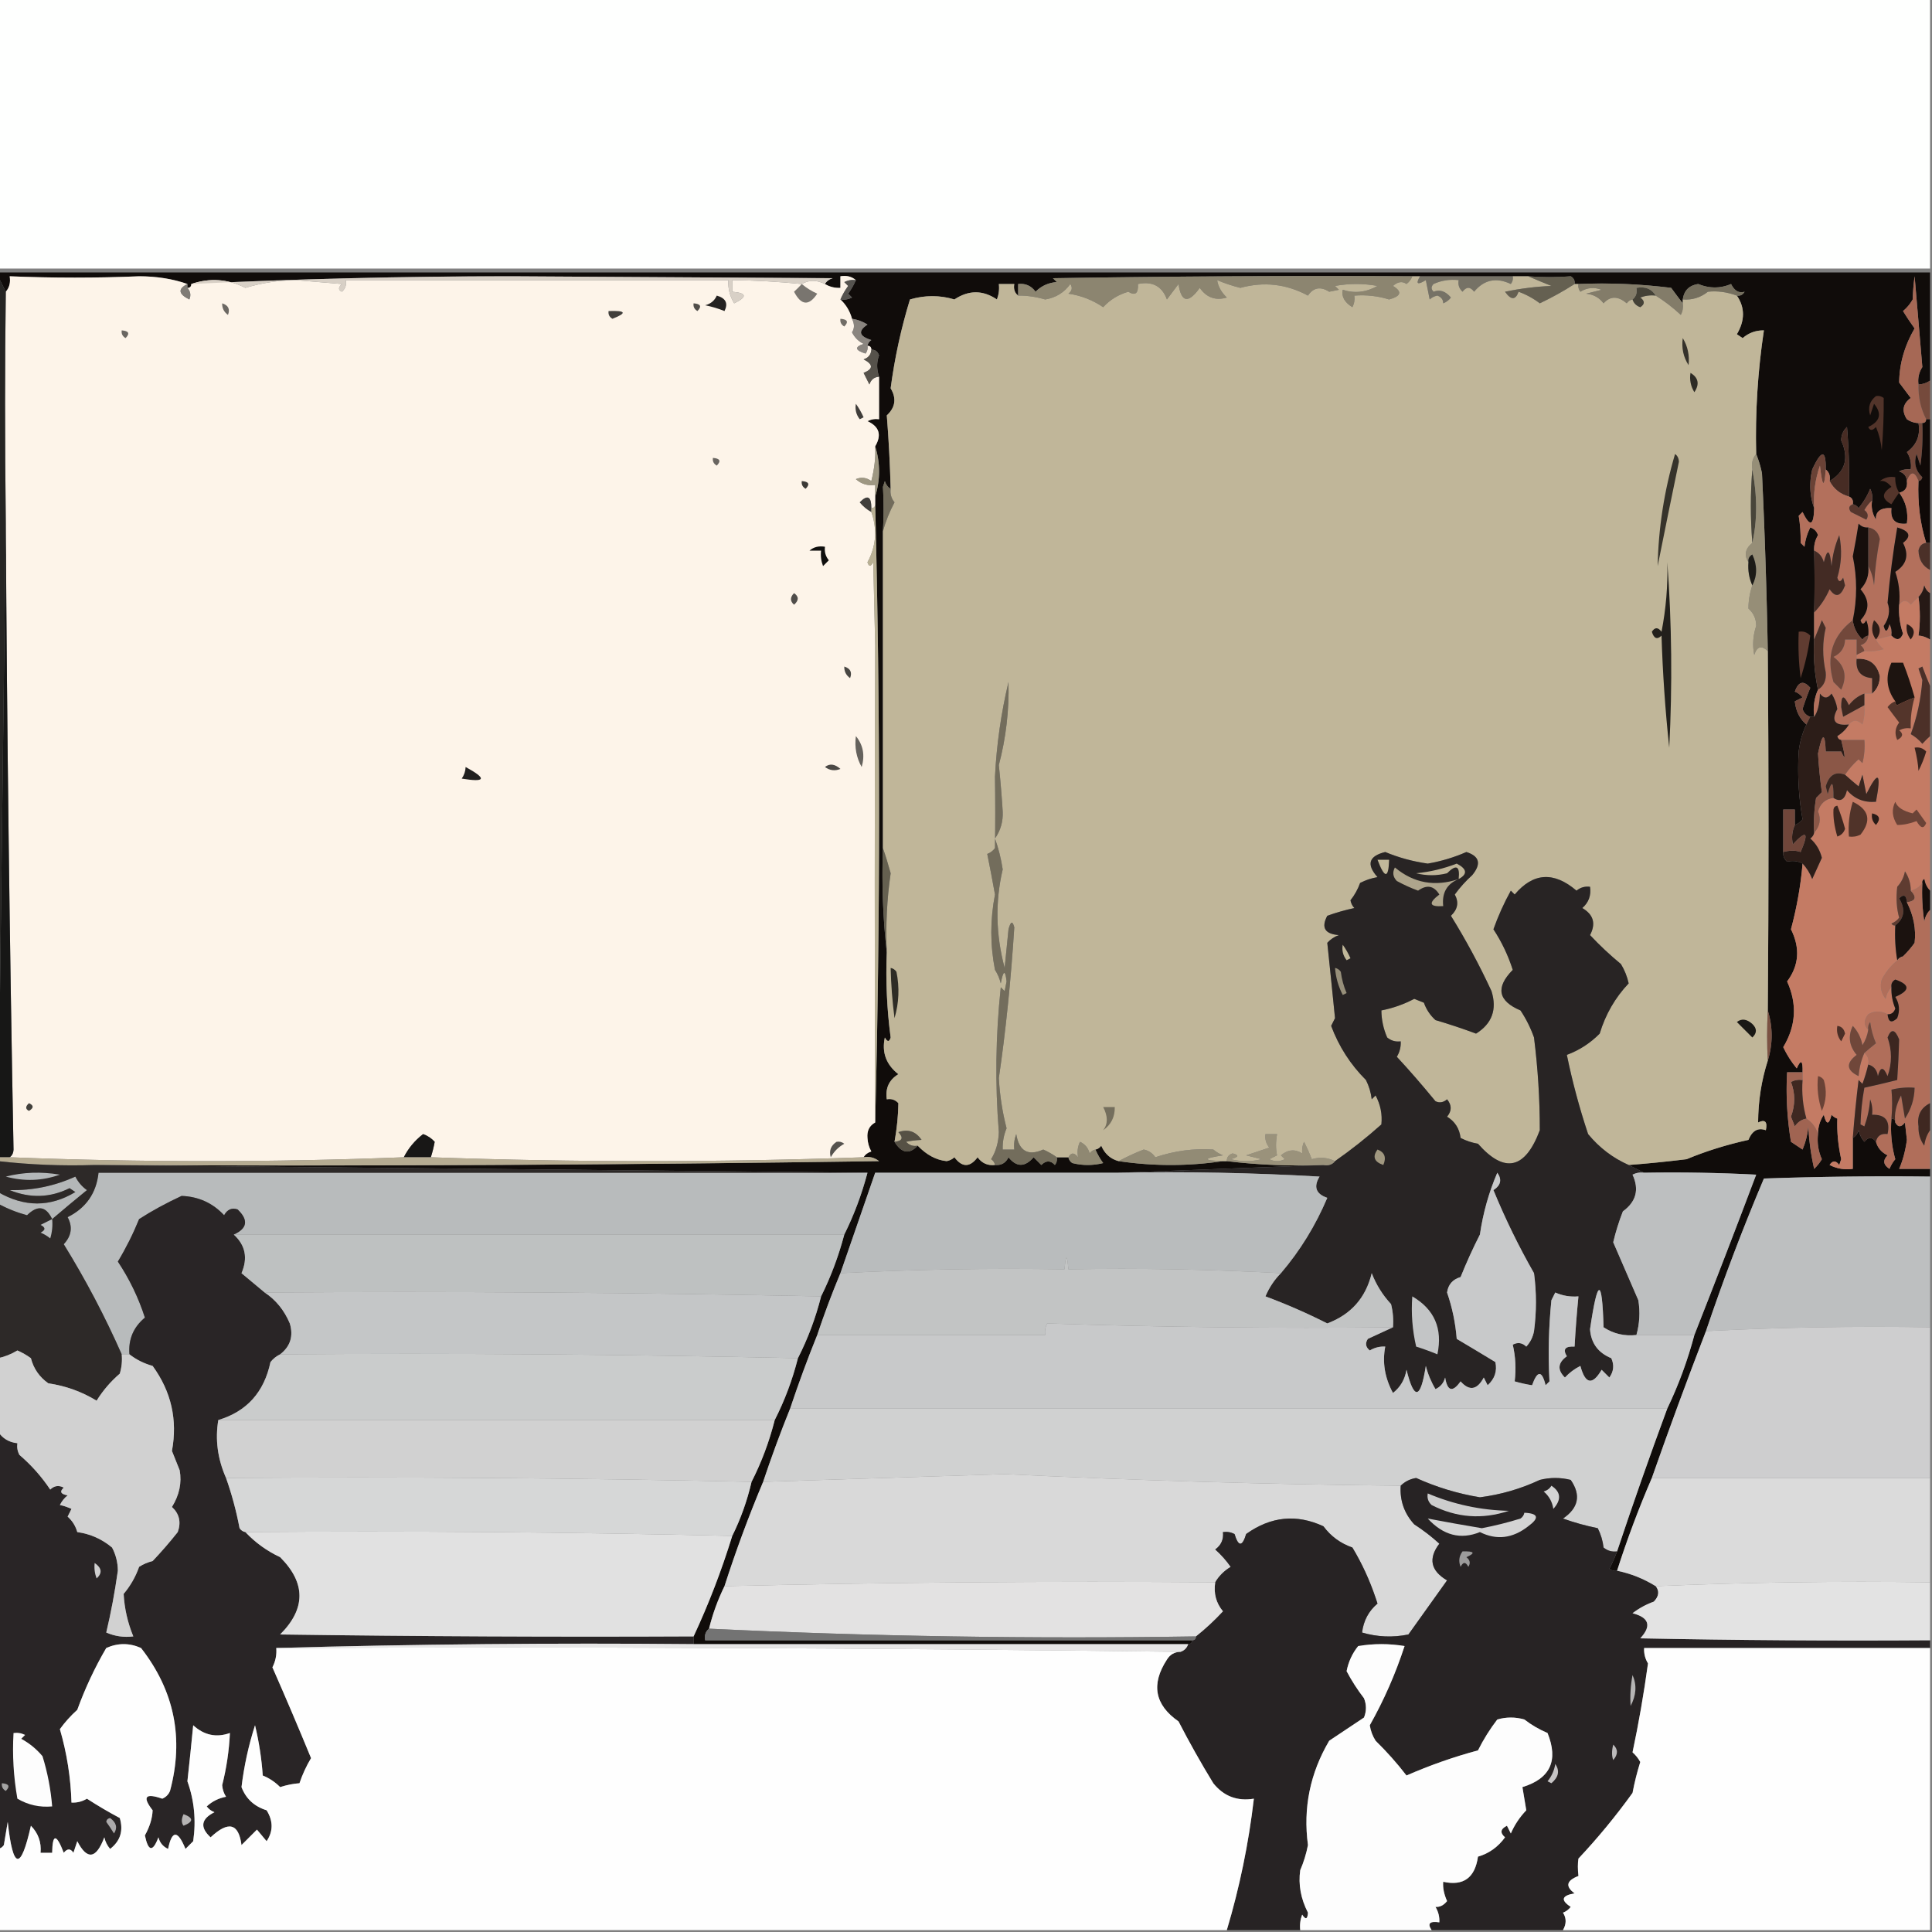 <svg xmlns="http://www.w3.org/2000/svg" width="500" height="500" style="shape-rendering:geometricPrecision;text-rendering:geometricPrecision;image-rendering:optimizeQuality;fill-rule:evenodd;clip-rule:evenodd"><rect width="100%" height="100%" fill="#808080" stroke="none"/><path style="opacity:.993" fill="#fefffe" d="M-.5-.5h500v70H-.5v-70Z"/><path style="opacity:.985" fill="#0f0b09" d="M-.5 71.5v-1h500v28c-.891.61-1.891.943-3 1-.214-1.644.12-3.144 1-4.5-.652-7.776-1.319-15.609-2-23.5-.255 1.843-.422 3.844-.5 6-.645 1.146-1.478 2.146-2.5 3 .88 1.444 1.88 2.944 3 4.5-2.612 4.479-3.945 9.145-4 14 1.006 1.338 2.006 2.671 3 4-2.06 1.493-2.393 3.326-1 5.5.917.627 1.917.961 3 1 .541 3.152-.459 5.652-3 7.5.88 1.356 1.214 2.856 1 4.5-1.052-.149-2.052.017-3 .5 1.256.417 1.923 1.25 2 2.5.215 1.679-.452 2.679-2 3 1.726 2.32 2.393 4.987 2 8-3 .333-4.333-1-4-4-2.829-.131-4.162.869-4 3-.952-1.545-1.285-3.212-1-5 .149-1.052-.017-2.052-.5-3-.748 1.832-1.748 3.499-3 5-.383-.556-.883-.889-1.5-1 .172-.992-.162-1.658-1-2 .166-6.009-.001-12.009-.5-18-.991.93-1.491 2.096-1.5 3.5 2.067 4.556 1.067 8.056-3 10.5.237-1.291-.096-2.291-1-3 .078-5.169-1.089-5.169-3.5 0-.808 3.527-.641 6.86.5 10-.096 4.61-1.096 4.944-3 1l-1 1c.381 2.241.548 4.574.5 7l1 1c.202-1.756.702-3.422 1.5-5 1 .333 1.667 1 2 2-.746 1.236-1.079 2.57-1 4 .137 5.598.137 10.931 0 16v7c-.247 4.5.086 8.833 1 13-.968 2.107-1.302 4.441-1 7h-1c-.978-.311-1.645-.978-2-2 .593-1.882 1.26-3.715 2-5.5-1.735-1.985-3.068-1.651-4 1 .808.308 1.475.808 2 1.5-.667.333-1.333.667-2 1 .271 2.547 1.271 4.547 3 6-1.037 2.155-1.703 4.488-2 7-.337 6.025-.004 11.858 1 17.5-.544.717-1.211 1.217-2 1.5v-4h-3v11c-.086.996.248 1.829 1 2.5 1.519-.331 2.852-.164 4 .5-.462 5.567-1.462 11.234-3 17 2.421 4.859 2.088 9.359-1 13.5 2.646 5.837 2.312 11.504-1 17 .928 1.976 2.095 3.809 3.5 5.5 1.087-2.432 1.587-2.098 1.5 1h-4c-.329 6.037.004 12.037 1 18 1 .667 2 1.333 3 2 .808-1.923 1.308-3.923 1.5-6 .175 3.711.675 7.378 1.5 11 .787-.742 1.453-1.575 2-2.5-.923-2.041-1.256-4.208-1-6.5-.009-1.808.491-3.475 1.5-5 .667 2.667 1.333 2.667 2 0 .414.457.914.791 1.5 1-.125 3.428.208 6.928 1 10.5-.167.5-.333 1-.5 1.5-.893-1.211-1.726-1.211-2.5 0 1.896.966 3.896 1.299 6 1v-8c.722-.418 1.222-1.084 1.5-2 .249 1.124.749 2.124 1.5 3 1.027-1.291 2.027-1.291 3 0 .437 1.574 1.437 2.741 3 3.5-1.284 1.297-1.117 2.464.5 3.5.374-.916.874-1.75 1.5-2.5-.956-3.394-1.289-6.894-1-10.5.667 0 1 .333 1 1 .689 1.274 1.523 1.274 2.5 0 .167 1.5.333 3 .5 4.5-.385 2.824-1.052 5.324-2 7.5h8v2c-14.337-.167-28.671 0-43 .5-5.493 12.979-10.493 26.145-15 39.5-4.862 12.585-9.529 25.252-14 38-3.392 7.84-6.392 15.84-9 24-.739.131-1.406-.036-2-.5.767-1.47 1.433-2.97 2-4.5 4.136-12.409 8.469-24.742 13-37 2.901-6.027 5.234-12.361 7-19 5.408-13.712 10.741-27.545 16-41.5-9.661-.5-19.328-.666-29-.5-1.333-.667-2.667-1.333-4-2 4.776-.361 9.776-.861 15-1.5 4.939-2.064 10.272-3.73 16-5 .979-2.403 2.479-3.236 4.5-2.5.46-2.214-.207-2.881-2-2 .023-5.537.856-10.871 2.5-16 1.333-4.333 1.333-8.667 0-13 .25-30.917.25-61.917 0-93a1561.807 1561.807 0 0 0-1.5-46c-.352-1.747-.852-3.414-1.5-5-.263-10.758.404-21.425 2-32-2.1-.023-3.933.644-5.5 2-.5-.333-1-.667-1.5-1 2.111-3.571 2.111-6.905 0-10 .876.131 1.543-.203 2-1-1.453.44-2.619-.227-3.5-2-2.776 1.185-5.61 1.185-8.5 0-2.348.348-3.682 1.682-4 4v1c-.979-1.265-1.979-2.599-3-4-7.972-.998-15.972-1.331-24-1h-1c.131-.876-.202-1.543-1-2-3.547.28-7.213.28-11 0h-30c-31.002-.167-62.002 0-93 .5.333.333.667.667 1 1-2.176.163-4.009.996-5.5 2.5-1.11-1.537-2.61-2.204-4.5-2v3c-.904-.709-1.237-1.709-1-3h-4c.157 1.373-.01 2.707-.5 4-3.634-2.464-7.301-2.464-11 0-3.784-1.137-7.618-1.137-11.5 0-2.305 7.524-3.971 15.19-5 23 1.558 2.605 1.225 4.938-1 7 .496 6.182.829 12.515 1 19-.722-.418-1.222-1.084-1.5-2-.167.5-.333 1-.5 1.5.223 3.665.223 7.498 0 11.5v82c-.327 9.182.007 18.182 1 27-.299 7.391.035 14.724 1 22-.346 1.196-.846 1.196-1.5 0-.836 3.854.331 7.021 3.5 9.5-2.415 1.465-3.415 3.632-3 6.5 1.175-.219 2.175.114 3 1-.046 3.195-.379 6.528-1 10 1.848 2.978 3.848 3.312 6 1 2.311 2.4 4.811 3.733 7.5 4 .772-.145 1.439-.478 2-1 2 2.667 4 2.667 6 0 1.11 1.537 2.61 2.203 4.5 2 1.624.14 2.79-.527 3.5-2 2.072 2.594 4.239 2.594 6.5 0l2 2c1.22-1.211 2.387-1.211 3.5 0 .464-.594.631-1.261.5-2h3c.111.617.444 1.117 1 1.5 2.667.667 5.333.667 8 0-.805-1.113-1.472-2.279-2-3.5.617-.111 1.117-.444 1.5-1 .907 2.109 2.407 3.442 4.5 4 9 1.333 18 1.333 27 0h1c8.15.993 16.483 1.326 25 1-17.667.667-35.333 1.333-53 2h-63c-2.993 8.656-5.993 17.323-9 26-2.195 5.251-4.195 10.584-6 16-2.529 6.251-4.862 12.585-7 19-2.529 6.251-4.862 12.585-7 19-3.725 8.841-7.059 17.841-10 27-1.726 3.509-3.059 7.175-4 11-.904.709-1.237 1.709-1 3h126c0 .667-.333 1-1 1h-128v-2c3.901-8.356 7.234-17.023 10-26 2.187-4.395 3.854-9.062 5-14 2.571-5.037 4.571-10.371 6-16 2.571-5.037 4.571-10.371 6-16 2.571-5.037 4.571-10.371 6-16 2.513-5.047 4.513-10.38 6-16 2.513-5.047 4.513-10.38 6-16-66.667-.667-133.333-1.333-200-2 67.67.333 135.337 0 203-1-1.189-.929-2.522-1.262-4-1 .418-.722 1.084-1.222 2-1.5-.597-1.062-.93-2.228-1-3.5-.16-1.855.507-3.188 2-4 1.333-53.333 1.333-106.667 0-160v-2c1.333-4.333 1.333-8.667 0-13 1.725-2.937 1.059-5.103-2-6.5.948-.483 1.948-.649 3-.5v-11c-.649-1.977-.649-3.811 0-5.5-.336-1.03-1.003-1.53-2-1.5 0-.667-.333-1-1-1 .111-.617.444-1.117 1-1.5-3.189-.981-3.522-2.314-1-4-1.245-.791-2.578-1.291-4-1.5-.547-1.985-1.547-3.651-3-5 1.052.149 2.052-.017 3-.5-.333-.333-.667-.667-1-1 .805-1.113 1.472-2.279 2-3.5-1.068-.934-2.401-1.268-4-1v3c-1.459.067-2.792-.266-4-1 .418-.722 1.084-1.222 2-1.5-27.667-.167-55.333-.333-83-.5-28.008 0-55.675.667-83 2 0 .667-.333 1-1 1v-1c-3.776-1.325-7.943-1.992-12.5-2-11.027.464-22.194.464-33.5 0 .268 1.599-.066 2.932-1 4-.667-1.333-1.333-2.667-2-4Z"/><path style="opacity:1" fill="#fdf4e9" d="M48.5 73.5c-2.518 1.26-2.352 2.593.5 4 .47-1.077.303-2.077-.5-3 .667 0 1-.333 1-1 4.826-1.638 9.493-1.305 14 1 4.149-1.269 8.482-1.935 13-2 4 .333 8 .667 12 1-1.006.896-1.006 1.562 0 2 .886-.825 1.219-1.825 1-3 32.943.043 65.943.043 99 0-.128 2.155.372 4.155 1.5 6 3.466-1.681 3.3-2.681-.5-3v-3c5.991.071 11.991.405 18 1 1.847-1.073 3.847-1.073 6 0 1.208.734 2.541 1.067 4 1v-3c1.599-.268 2.932.066 4 1-1.052-.149-2.052.017-3 .5.333.333.667.667 1 1-.805 1.113-1.472 2.279-2 3.5 1.453 1.349 2.453 3.015 3 5 .671 1.347.671 2.514 0 3.5.667 1.333 1.667 2.333 3 3-2.401.805-2.234 1.638.5 2.5.464-.594.631-1.261.5-2 .667 0 1 .333 1 1-.077 1.25-.744 2.083-2 2.5 2.528 1.316 2.528 2.483 0 3.5l1.5 3c.417-1.256 1.25-1.923 2.5-2v11c-1.052-.149-2.052.017-3 .5 3.059 1.397 3.725 3.563 2 6.5.151 2.754-.182 5.754-1 9-1.268-.928-2.601-1.095-4-.5 1.405 1.269 3.071 1.769 5 1.5v5c0 .667-.333 1-1 1 .006-3.048-.994-3.548-3-1.5.873 1.045 1.873 1.878 3 2.5.662 1.804.995 3.804 1 6-.14 2.543-.806 4.877-2 7 .346 1.196.846 1.196 1.5 0 .167 7.167.333 14.333.5 21.5-.151 41.026-.151 82.193 0 123.5-1.493.812-2.16 2.145-2 4 .07 1.272.403 2.438 1 3.5-.916.278-1.582.778-2 1.5-37.333 1.333-74.667 1.333-112 0 .407-1.262.74-2.595 1-4-.828-.915-1.828-1.581-3-2-2.149 1.653-3.816 3.653-5 6-34 1.333-68 1.333-102 0 .624-.417.957-1.084 1-2-1.022-53.978-1.689-107.978-2-162-.249-21.515-.249-41.515 0-60 .934-1.068 1.268-2.401 1-4 11.306.464 22.473.464 33.5 0 4.557.009 8.724.675 12.5 2Z"/><path style="opacity:1" fill="#d8d0c6" d="M213.5 73.5c-2.153-1.073-4.153-1.073-6 0-6.009-.596-12.009-.929-18-1v3c3.8.319 3.966 1.319.5 3-1.128-1.845-1.628-3.845-1.5-6-33.057.043-66.057.043-99 0 .219 1.175-.114 2.175-1 3-1.006-.438-1.006-1.104 0-2-4-.333-8-.667-12-1-4.518.065-8.851.731-13 2-4.507-2.305-9.174-2.638-14-1 27.325-1.333 54.992-2 83-2 27.667.167 55.333.333 83 .5-.916.278-1.582.778-2 1.5Z"/><path style="opacity:1" fill="#c0b699" d="M365.5 71.5h2c-1.179 2.006-.679 2.34 1.5 1 .333 1.667.667 3.333 1 5 .561-.522 1.228-.855 2-1 1.011.392 1.511 1.058 1.5 2 .808-.308 1.475-.808 2-1.5-1.391-1.65-2.891-2.15-4.5-1.5-.667-.667-.667-1.333 0-2 2.041-.923 4.208-1.256 6.5-1-.219 1.175.114 2.175 1 3 1-1.333 2-1.333 3 0 2.562-3.109 5.729-3.776 9.5-2 .464-.594.631-1.261.5-2h4c1.889.822 3.889 1.655 6 2.5-4.041.173-8.041.673-12 1.5 1.556 2.201 2.723 2.201 3.5 0 1.987.718 3.821 1.718 5.5 3 3.199-1.522 6.199-3.189 9-5h1c-.131.739.036 1.406.5 2 1.726-1.076 3.559-1.243 5.5-.5-1.333.333-2.667.667-4 1 1.902.199 3.402 1.032 4.5 2.5 1.729-1.934 3.729-1.934 6 0 .383-.556.883-.889 1.5-1 .311.978.978 1.645 2 2 1.211-.774 1.211-1.607 0-2.5 1.293-.49 2.627-.657 4-.5 2.26 1.412 4.427 3.079 6.5 5 .483-.948.649-1.948.5-3v-1c2.436.183 4.603-.484 6.5-2 2.411-.271 4.911.062 7.5 1 2.111 3.095 2.111 6.429 0 10 .5.333 1 .667 1.5 1 1.567-1.356 3.4-2.023 5.5-2-1.596 10.575-2.263 21.242-2 32-.934 1.068-1.268 2.401-1 4-.511 6.187-.511 12.521 0 19-1.845 1.495-2.178 3.162-1 5-.175 2.121.159 4.121 1 6-.668 1.963-1.002 3.963-1 6 1.34 1.188 2.007 2.688 2 4.5-.832 2.478-.999 4.978-.5 7.5.704-2.227 1.871-2.56 3.5-1 .25 31.083.25 62.083 0 93-.23 4.484-.23 8.817 0 13-1.644 5.129-2.477 10.463-2.5 16 1.793-.881 2.46-.214 2 2-2.021-.736-3.521.097-4.5 2.5-5.728 1.27-11.061 2.936-16 5-5.224.639-10.224 1.139-15 1.5-4.099-1.808-7.599-4.475-10.5-8-2.245-6.734-4.079-13.567-5.5-20.5 3.226-1.198 6.059-3.031 8.5-5.5 1.507-4.983 4.007-9.317 7.5-13-.387-1.774-1.053-3.441-2-5-2.839-2.339-5.505-4.839-8-7.5 1.564-2.974.898-5.307-2-7 1.655-1.444 2.322-3.278 2-5.5-1.322-.17-2.489.163-3.5 1-5.873-5.014-11.206-4.681-16 1l-1-1c-1.774 3.215-3.274 6.548-4.5 10 2.145 3.268 3.812 6.768 5 10.5-4.487 4.546-3.82 8.046 2 10.5 1.448 2.167 2.615 4.5 3.5 7 1.013 8.059 1.513 16.059 1.5 24-3.796 10.115-9.129 11.281-16 3.5-1.601-.273-3.101-.773-4.5-1.5-.295-2.431-1.462-4.264-3.5-5.5 1.247-1.494 1.247-2.994 0-4.5-.951.826-1.951.992-3 .5-3.57-4.351-6.904-8.184-10-11.5.746-1.236 1.079-2.57 1-4-1.322.17-2.489-.163-3.5-1-.977-2.24-1.477-4.573-1.5-7 3.004-.589 5.837-1.589 8.5-3 .833.333 1.667.667 2.5 1 .628 1.758 1.628 3.258 3 4.5 3.537 1.041 7.037 2.208 10.5 3.5 4.14-2.582 5.474-6.249 4-11-3.111-6.723-6.611-13.223-10.5-19.5 1.763-1.654 2.096-3.487 1-5.5 1.315-1.816 2.815-3.483 4.5-5 2.41-2.918 1.91-4.918-1.5-6-3.209 1.403-6.542 2.403-10 3-3.855-.546-7.522-1.546-11-3-4.27 1.042-4.937 3.209-2 6.5-1.601.273-3.101.773-4.5 1.5-.585 1.629-1.419 3.129-2.5 4.5.145.772.478 1.439 1 2-2.378.511-4.712 1.178-7 2-1.63 3.062-.63 4.729 3 5-1.172.419-2.172 1.085-3 2 .685 6.469 1.351 12.969 2 19.5-.333.667-.667 1.333-1 2 2.004 5.35 5.004 10.016 9 14 .798 1.578 1.298 3.244 1.5 5l1-1c1.27 2.37 1.77 4.87 1.5 7.5-3.809 3.405-7.809 6.572-12 9.5-1.96-.948-3.96-1.114-6-.5-.59-1.509-1.256-3.009-2-4.5-.411.762-.577 1.762-.5 3-1.868-1.172-3.702-1.005-5.5.5l1 1c-1.333.667-2.667.667-4 0 .667-.333 1.333-.667 2-1-.354-1.626-.354-3.459 0-5.5h-3c-.17 1.322.163 2.489 1 3.5-2 .667-4 1.333-6 2 1.333.333 2.667.667 4 1-2.667.667-5.333.667-8 0 2.095-.556 2.262-1.056.5-1.5-1.03.336-1.53 1.003-1.5 2h-1c-5.294-.182-5.294-.682 0-1.5-.916-.374-1.75-.874-2.5-1.5-5.032-.337-10.032.33-15 2-.739-1.074-1.739-1.741-3-2-2.253.877-4.419 1.877-6.5 3-2.093-.558-3.593-1.891-4.5-4-.383.556-.883.889-1.5 1-.617.111-1.117.444-1.5 1-.368-1.41-1.201-2.41-2.5-3-.596 1.216-.763 2.549-.5 4-.977-1.274-1.811-1.274-2.5 0h-3c-1.031-.749-2.198-1.415-3.5-2-3.943 1.751-6.277.418-7-4-.49 1.293-.657 2.627-.5 4h-3c-.067-1.901.267-3.734 1-5.5-1.099-4.263-1.766-8.596-2-13 1.766-11.973 3.099-24.973 4-39-.444-1.762-.944-1.595-1.5.5-.333 3.333-.667 6.667-1 10-2.298-8.617-2.464-17.117-.5-25.5-.418-2.763-1.084-5.43-2-8 1.458-2.077 2.124-4.41 2-7-.245-3.949-.579-7.949-1-12 1.853-7.032 2.687-14.199 2.5-21.5-1.922 8.052-3.089 16.219-3.5 24.5.09 6.153.09 12.32 0 18.5-.525.692-1.192 1.192-2 1.5.702 3.466 1.369 6.966 2 10.5-1.267 6.534-1.267 13.034 0 19.5.691 1.067 1.191 2.234 1.5 3.5.649-3.437 1.149-3.604 1.5-.5-.167.833-.333 1.667-.5 2.5l-1-1c-1.334 12.498-1.501 24.998-.5 37.5-.081 2.625-.748 4.959-2 7 .556.383.889.883 1 1.5-1.89.203-3.39-.463-4.5-2-2 2.667-4 2.667-6 0-.561.522-1.228.855-2 1-2.689-.267-5.189-1.6-7.5-4-1.175.219-2.175-.114-3-1 1.082-.249 2.415-.415 4-.5-1.497-2.207-3.497-2.874-6-2 1.383 1.461 1.049 2.294-1 2.5.621-3.472.954-6.805 1-10-.825-.886-1.825-1.219-3-1-.415-2.868.585-5.035 3-6.5-3.169-2.479-4.336-5.646-3.5-9.5.654 1.196 1.154 1.196 1.5 0-.965-7.276-1.299-14.609-1-22-.312-6.922.021-13.756 1-20.5-.617-2.277-1.284-4.444-2-6.5v-82c.688-2.52 1.688-5.02 3-7.5-.837-1.011-1.17-2.178-1-3.5-.171-6.485-.504-12.818-1-19 2.225-2.062 2.558-4.395 1-7 1.029-7.81 2.695-15.476 5-23 3.882-1.137 7.716-1.137 11.5 0 3.699-2.464 7.366-2.464 11 0 .49-1.293.657-2.627.5-4h4c-.237 1.291.096 2.291 1 3 2.167-.042 4.5.291 7 1 2.751-.455 4.918-1.789 6.5-4 .617.949.451 1.782-.5 2.5 3.274.48 6.274 1.647 9 3.5 1.767-1.925 3.934-3.258 6.5-4 1.813 1.109 2.646.442 2.5-2 3.742-.774 6.242.559 7.5 4 1-1.333 2-2.667 3-4 .701 4.787 2.534 5.121 5.5 1 1.76 2.521 4.093 3.354 7 2.5-1.425-1.362-2.258-2.862-2.5-4.5 1.923.816 3.923 1.483 6 2 6.104-1.673 11.937-1.006 17.5 2 1.405-2.097 3.238-2.43 5.5-1 .833-.167 1.667-.333 2.5-.5-.333-.333-.667-.667-1-1 3.667-.667 7.333-.667 11 0-2.93 1.659-5.93 1.992-9 1-.367 1.757.466 3.257 2.5 4.5.483-.948.649-1.948.5-3 3.079-.24 6.079.093 9 1 3.112-.851 3.446-2.017 1-3.5 1.26-1.113 2.427-1.28 3.5-.5.717-.544 1.217-1.211 1.5-2Z"/><path style="opacity:.706" fill="#726c5b" d="M367.5 71.5h24c.131.739-.036 1.406-.5 2-3.771-1.776-6.938-1.109-9.5 2-1-1.333-2-1.333-3 0-.886-.825-1.219-1.825-1-3-2.292-.256-4.459.077-6.5 1-.667.667-.667 1.333 0 2 1.609-.65 3.109-.15 4.5 1.5-.525.692-1.192 1.192-2 1.5.011-.942-.489-1.608-1.5-2-.772.145-1.439.478-2 1-.333-1.667-.667-3.333-1-5-2.179 1.34-2.679 1.006-1.5-1Z"/><path style="opacity:1" fill="#8c8570" d="M365.5 71.5c-.283.789-.783 1.456-1.5 2-1.073-.78-2.24-.613-3.5.5 2.446 1.483 2.112 2.65-1 3.5-2.921-.907-5.921-1.24-9-1 .149 1.052-.017 2.052-.5 3-2.034-1.243-2.867-2.743-2.5-4.5 3.07.992 6.07.659 9-1-3.667-.667-7.333-.667-11 0 .333.333.667.667 1 1-.833.167-1.667.333-2.5.5-2.262-1.43-4.095-1.097-5.5 1-5.563-3.006-11.396-3.673-17.5-2-2.077-.517-4.077-1.184-6-2 .242 1.638 1.075 3.138 2.5 4.5-2.907.855-5.24.021-7-2.5-2.966 4.121-4.799 3.787-5.5-1-1 1.333-2 2.667-3 4-1.258-3.441-3.758-4.774-7.5-4 .146 2.442-.687 3.109-2.5 2-2.566.742-4.733 2.075-6.5 4-2.726-1.853-5.726-3.02-9-3.5.951-.718 1.117-1.551.5-2.5-1.582 2.211-3.749 3.545-6.5 4-2.5-.709-4.833-1.042-7-1v-3c1.89-.203 3.39.463 4.5 2 1.491-1.504 3.324-2.337 5.5-2.5-.333-.333-.667-.667-1-1 30.998-.5 61.998-.667 93-.5Z"/><path style="opacity:1" fill="#454237" d="M428.5 76.5c-1.373-.157-2.707.01-4 .5 1.211.893 1.211 1.726 0 2.5-1.022-.355-1.689-1.022-2-2 .904-.709 1.237-1.709 1-3 2.281-.423 3.948.244 5 2Z"/><path style="opacity:1" fill="#656051" d="M395.5 71.5c3.787.28 7.453.28 11 0 .798.457 1.131 1.124 1 2-2.801 1.811-5.801 3.478-9 5-1.679-1.282-3.513-2.282-5.5-3-.777 2.201-1.944 2.201-3.5 0 3.959-.827 7.959-1.327 12-1.5-2.111-.845-4.111-1.678-6-2.5Z"/><path style="opacity:1" fill="#837c69" d="M408.5 73.5c8.028-.331 16.028.002 24 1 1.021 1.401 2.021 2.735 3 4 .149 1.052-.017 2.052-.5 3-2.073-1.921-4.24-3.588-6.5-5-1.052-1.756-2.719-2.423-5-2 .237 1.291-.096 2.291-1 3-.617.111-1.117.444-1.5 1-2.271-1.934-4.271-1.934-6 0-1.098-1.468-2.598-2.301-4.5-2.5 1.333-.333 2.667-.667 4-1-1.941-.743-3.774-.576-5.5.5-.464-.594-.631-1.261-.5-2Z"/><path style="opacity:1" fill="#7f7b75" d="M48.5 73.5v1c.803.923.97 1.923.5 3-2.852-1.407-3.018-2.74-.5-4Z"/><path style="opacity:1" fill="#79756f" d="M207.5 73.5c1.183 1.004 2.516 1.838 4 2.5-2.144 3.244-4.144 3.078-6-.5.743-.682 1.409-1.349 2-2Z"/><path style="opacity:1" fill="#55534f" d="M221.5 72.5c-.528 1.221-1.195 2.387-2 3.5.333.333.667.667 1 1-.948.483-1.948.649-3 .5.528-1.221 1.195-2.387 2-3.5-.333-.333-.667-.667-1-1 .948-.483 1.948-.649 3-.5Z"/><path style="opacity:1" fill="#756f5e" d="M449.5 76.5c-2.589-.938-5.089-1.271-7.5-1-1.897 1.516-4.064 2.183-6.5 2 .318-2.318 1.652-3.652 4-4 2.89 1.185 5.724 1.185 8.5 0 .881 1.774 2.047 2.44 3.5 2-.457.797-1.124 1.131-2 1Z"/><path style="opacity:1" fill="#242221" d="M185.5 76.5c2.332.662 2.999 1.995 2 4-1.615-.654-3.282-1.154-5-1.5 1.442-.377 2.442-1.21 3-2.5Z"/><path style="opacity:1" fill="#514e4a" d="M179.5 78.5c1.837.14 2.17.806 1 2-.798-.457-1.131-1.124-1-2Z"/><path style="opacity:1" fill="#6c6863" d="M57.5 78.5c1.585.502 2.085 1.502 1.5 3-1.039-.744-1.539-1.744-1.5-3Z"/><path style="opacity:1" fill="#413f3c" d="M157.5 80.5c4.521-.174 4.855.493 1 2-.798-.457-1.131-1.124-1-2Z"/><path style="opacity:1" fill="#716d67" d="M217.5 82.5c1.837.14 2.17.806 1 2-.798-.457-1.131-1.124-1-2Z"/><path style="opacity:1" fill="#262523" d="M-.5 71.5c.667 1.333 1.333 2.667 2 4-.249 18.485-.249 38.485 0 60l-2 162v-226Z"/><path style="opacity:1" fill="#6a6661" d="M31.5 85.5c1.837.14 2.17.806 1 2-.797-.457-1.131-1.124-1-2Z"/><path style="opacity:1" fill="#8a857f" d="M220.5 82.5c1.422.209 2.755.709 4 1.5-2.522 1.686-2.189 3.019 1 4-.556.383-.889.883-1 1.5.131.739-.036 1.406-.5 2-2.734-.862-2.901-1.695-.5-2.5-1.333-.667-2.333-1.667-3-3 .671-.986.671-2.153 0-3.5Z"/><path style="opacity:1" fill="#35322b" d="M435.5 87.5c1.275 2.108 1.775 4.442 1.5 7-1.352-2.094-1.852-4.427-1.5-7Z"/><path style="opacity:1" fill="#a66855" d="M496.5 99.5c-.08 3.281.587 6.281 2 9 0 .667-.333 1-1 1h-1c-1.083-.039-2.083-.373-3-1-1.393-2.174-1.06-4.007 1-5.5-.994-1.329-1.994-2.662-3-4 .055-4.855 1.388-9.521 4-14-1.12-1.556-2.12-3.056-3-4.5 1.022-.854 1.855-1.854 2.5-3 .078-2.156.245-4.157.5-6 .681 7.891 1.348 15.724 2 23.5-.88 1.356-1.214 2.856-1 4.5Z"/><path style="opacity:1" fill="#56524b" d="M225.5 90.5c.997-.03 1.664.47 2 1.5-.649 1.69-.649 3.523 0 5.5-1.25.077-2.083.744-2.5 2l-1.5-3c2.528-1.017 2.528-2.184 0-3.5 1.256-.417 1.923-1.25 2-2.5Z"/><path style="opacity:1" fill="#2d2b25" d="M437.5 96.5c2.061 1.251 2.394 2.918 1 5-.952-1.545-1.285-3.212-1-5Z"/><path style="opacity:1" fill="#754a3c" d="M499.5 98.5v10h-1c-1.413-2.719-2.08-5.719-2-9 1.109-.057 2.109-.39 3-1Z"/><path style="opacity:1" fill="#403d3a" d="M221.5 104.5c.749 1.031 1.415 2.198 2 3.5-.333.167-.667.333-1 .5-.929-1.189-1.262-2.522-1-4Z"/><path style="opacity:1" fill="#52342a" d="M485.5 102.5c.739-.131 1.406.036 2 .5.042 4.299-.125 8.799-.5 13.5-.192-2.077-.692-4.077-1.5-6-.896 1.006-1.562 1.006-2 0 3.102-1.457 3.602-3.457 1.5-6-.333 1-.667 2-1 3-.64-2.043-.14-3.71 1.5-5Z"/><path style="opacity:1" fill="#472c24" d="M478.5 128.5c-2.254-.624-3.921-1.957-5-4 4.067-2.444 5.067-5.944 3-10.5.009-1.404.509-2.57 1.5-3.5.499 5.991.666 11.991.5 18Z"/><path style="opacity:1" fill="#9e9782" d="M226.5 115.5c1.333 4.333 1.333 8.667 0 13v-3c-1.929.269-3.595-.231-5-1.5 1.399-.595 2.732-.428 4 .5.818-3.246 1.151-6.246 1-9Z"/><path style="opacity:1" fill="#71473a" d="M496.5 109.5h1c.165 3.682-.001 7.348-.5 11-.333-1-.667-2-1-3-.756 2.309-.256 4.309 1.5 6-.124.607-.457.94-1 1-1.028-2.598-2.028-2.598-3 0-.077-1.25-.744-2.083-2-2.5.948-.483 1.948-.649 3-.5.214-1.644-.12-3.144-1-4.5 2.541-1.848 3.541-4.348 3-7.5Z"/><path style="opacity:1" fill="#0f0907" d="M498.5 108.5h1v32h-1c-1.566-4.911-2.233-10.245-2-16 .543-.06.876-.393 1-1-1.756-1.691-2.256-3.691-1.5-6 .333 1 .667 2 1 3 .499-3.652.665-7.318.5-11 .667 0 1-.333 1-1Z"/><path style="opacity:1" fill="#696560" d="M184.5 118.5c1.837.139 2.17.806 1 2-.798-.457-1.131-1.124-1-2Z"/><path style="opacity:1" fill="#6a4236" d="M472.5 121.5c-.366 4.968-.866 4.634-1.5-1-1.237 3.56-1.737 7.227-1.5 11-1.141-3.14-1.308-6.473-.5-10 2.411-5.169 3.578-5.169 3.5 0Z"/><path style="opacity:1" fill="#3b3936" d="M207.5 124.5c1.837.139 2.17.806 1 2-.798-.457-1.131-1.124-1-2Z"/><path style="opacity:1" fill="#403e3b" d="M225.5 131.5v1c-1.127-.622-2.127-1.455-3-2.5 2.006-2.048 3.006-1.548 3 1.5Z"/><path style="opacity:1" fill="#36332b" d="M433.5 117.5c.624.417.957 1.084 1 2-1.87 9.014-3.703 18.014-5.5 27 .196-9.842 1.696-19.509 4.5-29Z"/><path style="opacity:1" fill="#726c5b" d="M230.5 126.5c-.17 1.322.163 2.489 1 3.5-1.312 2.48-2.312 4.98-3 7.5.223-4.002.223-7.835 0-11.5.167-.5.333-1 .5-1.5.278.916.778 1.582 1.5 2Z"/><path style="opacity:1" fill="#48453a" d="M453.5 121.5c1.312 6.908 1.312 13.241 0 19-.511-6.479-.511-12.813 0-19Z"/><path style="opacity:1" fill="#b3705c" d="M472.5 121.5c.904.709 1.237 1.709 1 3 1.079 2.043 2.746 3.376 5 4 .838.342 1.172 1.008 1 2-1.025.397-1.192 1.063-.5 2 1.333.667 2.667 1.333 4 2 .617-.949.451-1.782-.5-2.5.566-.995 1.233-1.828 2-2.5-.285 1.788.048 3.455 1 5-.162-2.131 1.171-3.131 4-3-.333 3 1 4.333 4 4 .393-3.013-.274-5.68-2-8 1.548-.321 2.215-1.321 2-3 .972-2.598 1.972-2.598 3 0-.233 5.755.434 11.089 2 16-1.086.12-1.753.787-2 2 .095 2.369 1.095 4.036 3 5v6c-.722-.418-1.222-1.084-1.5-2-.232 1.237-.732 2.237-1.5 3-.651.591-1.318 1.257-2 2-1.027-1.291-2.027-1.291-3 0 .277-2.948-.056-5.781-1-8.5 2.95-1.878 3.617-4.378 2-7.5 2.248-1.725 1.748-3.058-1.5-4-1.098 6.457-1.931 12.957-2.5 19.5.729 1.987.396 3.987-1 6 .444 1.762.944 1.595 1.5-.5.483.948.649 1.948.5 3-1.333.333-2.667.667-4 1 .453.958 1.119 1.792 2 2.5-1.634.494-3.301.66-5 .5-.111-.617-.444-1.117-1-1.5 1.256-.417 1.923-1.25 2-2.5.157-1.373-.01-2.707-.5-4-.654 1.196-1.154 1.196-1.5 0 2.382-2.555 2.382-5.222 0-8 1.586-1.673 2.253-3.673 2-6 .802 1.452 1.302 3.118 1.5 5 .232-4.055.732-8.055 1.5-12-.379-1.713-1.379-2.713-3-3-.996.086-1.829-.248-2.5-1-.446 2.843-.946 5.676-1.5 8.5 1.149 5.495 1.149 10.995 0 16.5-5.29 4.054-6.957 9.387-5 16l2 2c1.625-3.44.958-6.273-2-8.5 1.939-.908 2.939-2.408 3-4.5h3v5c-.303 3.088 1.03 4.754 4 5v4h-2c-1.597.59-2.931 1.59-4 3-1.342-2.821-2.008-2.654-2 .5.167.833.333 1.667.5 2.5 1.866-1.027 3.7-2.027 5.5-3 .16 1.699-.006 3.366-.5 5-1.292-1.291-2.458-1.291-3.5 0-3.657.38-4.657-.953-3-4-.219-1.438-.719-2.771-1.5-4-1 1.333-2 1.333-3 0-.103 2.819-.603 4.819-1.5 6-.302-2.559.032-4.893 1-7 1.526-.992 2.193-2.492 2-4.5-.875-4.024-.875-7.857 0-11.5-.333-.667-.667-1.333-1-2-.67 1.791-1.337 3.458-2 5v-7c1.624-1.651 2.957-3.651 4-6 1.549 2.27 2.883 1.937 4-1-.167-.667-.333-1.333-.5-2-.654 1.196-1.154 1.196-1.5 0 1.093-3.608 1.26-7.275.5-11-1.092 2.544-1.759 5.211-2 8-.419-4.352-1.086-4.685-2-1-.377-1.442-1.21-2.442-2.5-3-.079-1.43.254-2.764 1-4-.333-1-1-1.667-2-2-.798 1.578-1.298 3.244-1.5 5l-1-1c.048-2.426-.119-4.759-.5-7l1-1c1.904 3.944 2.904 3.61 3-1-.237-3.773.263-7.44 1.5-11 .634 5.634 1.134 5.968 1.5 1Z"/><path style="opacity:1" fill="#57362d" d="M484.5 129.5c-.767.672-1.434 1.505-2 2.5.951.718 1.117 1.551.5 2.5-1.333-.667-2.667-1.333-4-2-.692-.937-.525-1.603.5-2 .617.111 1.117.444 1.5 1 1.252-1.501 2.252-3.168 3-5 .483.948.649 1.948.5 3Z"/><path style="opacity:1" fill="#54352b" d="M491.5 127.5c-.658.898-1.324 1.898-2 3-2.579-1.388-2.579-2.888 0-4.5-.971-1.204-1.971-1.704-3-1.5 1.189-.929 2.522-1.262 4-1-.067 1.459.266 2.792 1 4Z"/><path style="opacity:1" fill="#968e77" d="M454.5 117.5c.648 1.586 1.148 3.253 1.5 5a1561.807 1561.807 0 0 1 1.5 46c-1.629-1.56-2.796-1.227-3.5 1-.499-2.522-.332-5.022.5-7.5.007-1.812-.66-3.312-2-4.5-.002-2.037.332-4.037 1-6 1.3-2.524 1.3-5.191 0-8-.798.457-1.131 1.124-1 2-1.178-1.838-.845-3.505 1-5 1.312-5.759 1.312-12.092 0-19-.268-1.599.066-2.932 1-4Z"/><path style="opacity:1" fill="#644035" d="M483.5 136.5c1.621.287 2.621 1.287 3 3-.768 3.945-1.268 7.945-1.5 12-.198-1.882-.698-3.548-1.5-5v-10Z"/><path style="opacity:1" fill="#0f0f0e" d="M209.5 142.5c1.068-.934 2.401-1.268 4-1-.17 1.322.163 2.489 1 3.5l-1.5 1.5c-.49-1.293-.657-2.627-.5-4h-3Z"/><path style="opacity:1" fill="#4b3028" d="M498.5 140.5h1v7c-1.905-.964-2.905-2.631-3-5 .247-1.213.914-1.88 2-2Z"/><path style="opacity:1" fill="#1c1b17" d="M453.5 151.5c-.841-1.879-1.175-3.879-1-6-.131-.876.202-1.543 1-2 1.3 2.809 1.3 5.476 0 8Z"/><path style="opacity:1" fill="#1a110e" d="M491.5 156.5c-.156 2.566.178 5.066 1 7.5-.676 1.683-1.676 1.85-3 .5.149-1.052-.017-2.052-.5-3-.556 2.095-1.056 2.262-1.5.5 1.396-2.013 1.729-4.013 1-6 .569-6.543 1.402-13.043 2.5-19.5 3.248.942 3.748 2.275 1.5 4 1.617 3.122.95 5.622-2 7.5.944 2.719 1.277 5.552 1 8.5Z"/><path style="opacity:1" fill="#160e0b" d="M483.5 136.5v10c.253 2.327-.414 4.327-2 6 2.382 2.778 2.382 5.445 0 8 .346 1.196.846 1.196 1.5 0 .49 1.293.657 2.627.5 4-.617.111-1.117.444-1.5 1-1.438-1.4-2.271-3.067-2.5-5 1.149-5.505 1.149-11.005 0-16.5.554-2.824 1.054-5.657 1.5-8.5.671.752 1.504 1.086 2.5 1Z"/><path style="opacity:1" fill="#432b24" d="M469.5 158.5c.137-5.069.137-10.402 0-16 1.29.558 2.123 1.558 2.5 3 .914-3.685 1.581-3.352 2 1 .241-2.789.908-5.456 2-8 .76 3.725.593 7.392-.5 11 .346 1.196.846 1.196 1.5 0 .167.667.333 1.333.5 2-1.117 2.937-2.451 3.27-4 1-1.043 2.349-2.376 4.349-4 6Z"/><path style="opacity:1" fill="#504d4a" d="M205.5 153.5c1.276.886 1.276 1.886 0 3-1.062-.925-1.062-1.925 0-3Z"/><path style="opacity:1" fill="#261915" d="M499.5 153.5v12c-1.106-.649-2.106-.983-3-1 .474-3.245.474-6.579 0-10 .768-.763 1.268-1.763 1.5-3 .278.916.778 1.582 1.5 2Z"/><path style="opacity:1" fill="#2b1c17" d="M485.5 165.5c-1.113-1.446-1.28-3.113-.5-5 1.788 1.523 1.955 3.19.5 5Z"/><path style="opacity:1" fill="#22201c" d="M431.5 145.5c1.161 15.828 1.328 31.828.5 48-1.032-9.639-1.699-19.306-2-29-1.131 1.104-1.965.771-2.5-1 .774-1.211 1.607-1.211 2.5 0 1.162-5.945 1.662-11.945 1.5-18Z"/><path style="opacity:1" fill="#603c31" d="M465.5 163.5c1.175-.219 2.175.114 3 1-.508 3.803-1.342 7.47-2.5 11-.499-3.986-.666-7.986-.5-12Z"/><path style="opacity:1" fill="#482e25" d="M470.5 178.5c-.914-4.167-1.247-8.5-1-13 .663-1.542 1.33-3.209 2-5 .333.667.667 1.333 1 2-.875 3.643-.875 7.476 0 11.5.193 2.008-.474 3.508-2 4.5Z"/><path style="opacity:1" fill="#484642" d="M218.5 172.5c1.585.502 2.085 1.502 1.5 3-1.039-.744-1.539-1.744-1.5-3Z"/><path style="opacity:1" fill="#72483b" d="M479.5 160.5c.229 1.933 1.062 3.6 2.5 5 .383-.556.883-.889 1.5-1-.077 1.25-.744 2.083-2 2.5.556.383.889.883 1 1.5-.667.333-1.333.667-2 1v-4h-3c-.061 2.092-1.061 3.592-3 4.5 2.958 2.227 3.625 5.06 2 8.5l-2-2c-1.957-6.613-.29-11.946 5-16Z"/><path style="opacity:1" fill="#36231d" d="M480.5 170.5c3.262-.201 5.262 1.299 6 4.5-.025 1.876-.691 3.376-2 4.5v-4c-2.97-.246-4.303-1.912-4-5Z"/><path style="opacity:1" fill="#171716" d="M1.5 135.5c.311 54.022.978 108.022 2 162-.043.916-.376 1.583-1 2h-3v-2l2-162Z"/><path style="opacity:1" fill="#c47b64" d="M496.5 154.5c.474 3.421.474 6.755 0 10 .894.017 1.894.351 3 1v12c-.663-1.542-1.33-3.209-2-5-.333.167-.667.333-1 .5.333 1 .667 2 1 3-.363 4.892-1.363 9.558-3 14 1.146.645 2.146 1.478 3 2.5.682-.743 1.349-1.409 2-2v40c-.768-.763-1.268-1.763-1.5-3-.399.228-.565.562-.5 1-.722 1.051-1.722 1.718-3 2 .009-1.808-.491-3.475-1.5-5-.29 1.544-.956 2.877-2 4-.336 2.975-.169 5.642.5 8-.525.692-1.192 1.192-2 1.5.228.399.562.565 1 .5-.165 3.018.002 6.018.5 9 .383-.556.883-.889 1.5-1-2.301 1.438-4.135 3.438-5.5 6-.52 1.789-.187 3.456 1 5 .232-1.237.732-2.237 1.5-3-.067 1.901.267 3.734 1 5.5-.336 1.03-1.003 1.53-2 1.5-1.739-.934-3.405-.934-5 0-1.205 1.495-1.205 2.828 0 4-.209 1.422-.709 2.755-1.5 4-.36-1.921-1.194-3.588-2.5-5-1.282 2.674-.949 5.174 1 7.5-2.827 2.157-2.66 3.99.5 5.5.191-2.208.691-4.208 1.5-6 .904.709 1.237 1.709 1 3-.392 1.679-.892 3.346-1.5 5l-1-1c-.611 4.996-1.111 9.996-1.5 15v8c-2.104.299-4.104-.034-6-1 .774-1.211 1.607-1.211 2.5 0 .167-.5.333-1 .5-1.5-.792-3.572-1.125-7.072-1-10.5-.586-.209-1.086-.543-1.5-1-.667 2.667-1.333 2.667-2 0-1.009 1.525-1.509 3.192-1.5 5-.522-1.719-1.522-3.052-3-4-.914-3.228-1.247-6.561-1-10v-2c.087-3.098-.413-3.432-1.5-1-1.405-1.691-2.572-3.524-3.5-5.5 3.312-5.496 3.646-11.163 1-17 3.088-4.141 3.421-8.641 1-13.5 1.538-5.766 2.538-11.433 3-17 1.058 1.1 1.892 2.434 2.5 4 .837-1.851 1.671-3.684 2.5-5.5-.496-1.996-1.496-3.663-3-5 .556-.383.889-.883 1-1.5 1.508-1.671 1.841-3.504 1-5.5.603-2.071 1.936-3.238 4-3.5 1.767 1.15 2.933.483 3.5-2 1.935 2.259 4.435 3.259 7.5 3 1.445-7.569.612-8.236-2.5-2-.333-1.667-.667-3.333-1-5-.333 1-.667 2-1 3-1.104-.894-2.27-1.894-3.5-3 .946-1.431 2.112-2.764 3.5-4l1 1c.495-1.973.662-3.973.5-6h-6c-.543-.06-.876-.393-1-1 1.27-.788 2.27-1.788 3-3 1.042-1.291 2.208-1.291 3.5 0 .494-1.634.66-3.301.5-5v-3h2c1.309-1.124 1.975-2.624 2-4.5-.738-3.201-2.738-4.701-6-4.5v-1c.667-.333 1.333-.667 2-1 1.699.16 3.366-.006 5-.5-.881-.708-1.547-1.542-2-2.5 1.333-.333 2.667-.667 4-1 1.324 1.35 2.324 1.183 3-.5-.822-2.434-1.156-4.934-1-7.5.973-1.291 1.973-1.291 3 0 .682-.743 1.349-1.409 2-2Z"/><path style="opacity:1" fill="#1d1410" d="M495.5 180.5c-1.53.567-3.03 1.233-4.5 2-.399-.228-.565-.562-.5-1-2.277-3.117-2.61-6.451-1-10h3c1.147 2.91 2.147 5.91 3 9Z"/><path style="opacity:1" fill="#291a16" d="M493.5 161.5c1.976.927 2.309 2.26 1 4-.929-1.189-1.262-2.522-1-4Z"/><path style="opacity:1" fill="#73483b" d="M468.5 185.5c-.333.667-.667 1.333-1 2-1.729-1.453-2.729-3.453-3-6 .667-.333 1.333-.667 2-1-.525-.692-1.192-1.192-2-1.5.932-2.651 2.265-2.985 4-1-.74 1.785-1.407 3.618-2 5.5.355 1.022 1.022 1.689 2 2Z"/><path style="opacity:1" fill="#54352b" d="M495.5 180.5c-.765 2.596-1.099 5.263-1 8-1.052-.149-2.052.017-3 .5 1.154.914.987 1.747-.5 2.5-.72-1.612-.554-3.112.5-4.5-1.114-1.449-2.114-2.783-3-4 .544-.717 1.211-1.217 2-1.5-.065.438.101.772.5 1 1.47-.767 2.97-1.433 4.5-2Z"/><path style="opacity:1" fill="#3c2720" d="M482.5 179.5v3c-1.8.973-3.634 1.973-5.5 3-.167-.833-.333-1.667-.5-2.5-.008-3.154.658-3.321 2-.5 1.069-1.41 2.403-2.41 4-3Z"/><path style="opacity:1" fill="#2c1d18" d="M478.5 187.5c-.73 1.212-1.73 2.212-3 3 .124.607.457.94 1 1 1.159 4.618 1.159 5.618 0 3h-4c-.198-5.064-.865-4.897-2 .5.194 3.354.527 6.688 1 10l-1.5 1.5c-.498 2.982-.665 5.982-.5 9-.111.617-.444 1.117-1 1.5 1.504 1.337 2.504 3.004 3 5-.829 1.816-1.663 3.649-2.5 5.5-.608-1.566-1.442-2.9-2.5-4-1.148-.664-2.481-.831-4-.5-.752-.671-1.086-1.504-1-2.5 1.701-.466 3.201-.466 4.5 0 2.208-5.134 1.542-5.801-2-2-.384-1.697-.218-3.363.5-5 .789-.283 1.456-.783 2-1.5-1.004-5.642-1.337-11.475-1-17.5.297-2.512.963-4.845 2-7 .333-.667.667-1.333 1-2h1c.897-1.181 1.397-3.181 1.5-6 1 1.333 2 1.333 3 0 .781 1.229 1.281 2.562 1.5 4-1.657 3.047-.657 4.38 3 4Z"/><path style="opacity:1" fill="#4c3028" d="M499.5 177.5v13c-.651.591-1.318 1.257-2 2-.854-1.022-1.854-1.855-3-2.5 1.637-4.442 2.637-9.108 3-14-.333-1-.667-2-1-3 .333-.167.667-.333 1-.5.67 1.791 1.337 3.458 2 5Z"/><path style="opacity:1" fill="#b9b094" d="M226.5 130.5c1.333 53.333 1.333 106.667 0 160-.151-41.307-.151-82.474 0-123.5-.167-7.167-.333-14.333-.5-21.5-.654 1.196-1.154 1.196-1.5 0 1.194-2.123 1.86-4.457 2-7-.005-2.196-.338-4.196-1-6v-1c.667 0 1-.333 1-1Z"/><path style="opacity:1" fill="#65625d" d="M221.5 190.5c1.885 2.295 2.385 4.962 1.5 8-1.375-2.437-1.875-5.103-1.5-8Z"/><path style="opacity:1" fill="#38231d" d="M495.5 193.5c1.175-.219 2.175.114 3 1-.515 1.725-1.182 3.392-2 5-.091-1.723-.425-3.723-1-6Z"/><path style="opacity:1" fill="#4b4845" d="M213.5 198.5c1.221-.965 2.554-.798 4 .5-1.428.579-2.762.412-4-.5Z"/><path style="opacity:1" fill="#21201f" d="M120.5 198.5c5.579 3.032 5.246 4.032-1 3 .627-.917.961-1.917 1-3Z"/><path style="opacity:1" fill="#8b5747" d="M476.5 191.5h6c.162 2.027-.005 4.027-.5 6l-1-1c-1.388 1.236-2.554 2.569-3.5 4-2.465-.944-4.132.056-5 3 .167.667.333 1.333.5 2 1.043-3.726 1.543-3.393 1.5 1-2.064.262-3.397 1.429-4 3.5.841 1.996.508 3.829-1 5.5-.165-3.018.002-6.018.5-9l1.5-1.5c-.473-3.312-.806-6.646-1-10 1.135-5.397 1.802-5.564 2-.5h4c1.159 2.618 1.159 1.618 0-3Z"/><path style="opacity:1" fill="#3a261f" d="M477.5 200.5c1.23 1.106 2.396 2.106 3.5 3 .333-1 .667-2 1-3 .333 1.667.667 3.333 1 5 3.112-6.236 3.945-5.569 2.5 2-3.065.259-5.565-.741-7.5-3-.567 2.483-1.733 3.15-3.5 2 .043-4.393-.457-4.726-1.5-1-.167-.667-.333-1.333-.5-2 .868-2.944 2.535-3.944 5-3Z"/><path style="opacity:1" fill="#3c261f" d="M474.5 209.5c.06-.543.393-.876 1-1 .792 1.965 1.459 3.965 2 6-.333 1-1 1.667-2 2-.765-2.564-1.098-4.897-1-7Z"/><path style="opacity:1" fill="#291b17" d="M484.5 210.5c1.965.448 2.298 1.448 1 3-.886-.825-1.219-1.825-1-3Z"/><path style="opacity:1" fill="#6b4337" d="M490.5 207.5c.491 1.393 1.991 2.393 4.5 3l1-1c.827 1.162 1.66 2.329 2.5 3.5-.602 1.563-1.435 1.396-2.5-.5-1.751.674-3.417 1.007-5 1-1.332-2.05-1.498-4.05-.5-6Z"/><path style="opacity:1" fill="#503329" d="M479.5 207.5c4.219 2.041 4.886 4.874 2 8.5-.948.483-1.948.649-3 .5-.236-3.109.097-6.109 1-9Z"/><path style="opacity:1" fill="#70463a" d="M464.5 213.5c-.718 1.637-.884 3.303-.5 5 3.542-3.801 4.208-3.134 2 2-1.299-.466-2.799-.466-4.5 0v-11h3v4Z"/><path style="opacity:1" fill="#5f3c31" d="M494.5 230.5c1.629 1.696 1.296 2.696-1 3-.139-1.837-.806-2.17-2-1 1.691 2.845 1.357 5.179-1 7-.438.065-.772-.101-1-.5.808-.308 1.475-.808 2-1.5-.669-2.358-.836-5.025-.5-8 1.044-1.123 1.71-2.456 2-4 1.009 1.525 1.509 3.192 1.5 5Z"/><path style="opacity:1" fill="#160e0b" d="M499.5 230.5v5c-.768.763-1.268 1.763-1.5 3-.498-3.317-.665-6.65-.5-10-.065-.438.101-.772.5-1 .232 1.237.732 2.237 1.5 3Z"/><path style="opacity:1" fill="#656050" d="M228.5 219.5c.716 2.056 1.383 4.223 2 6.5-.979 6.744-1.312 13.578-1 20.5-.993-8.818-1.327-17.818-1-27Z"/><path style="opacity:1" fill="#736d5c" d="M273.5 299.5c.131.739-.036 1.406-.5 2-1.113-1.211-2.28-1.211-3.5 0l-2-2c-2.261 2.594-4.428 2.594-6.5 0-.71 1.473-1.876 2.14-3.5 2-.111-.617-.444-1.117-1-1.5 1.252-2.041 1.919-4.375 2-7-1.001-12.502-.834-25.002.5-37.5l1 1c.167-.833.333-1.667.5-2.5-.351-3.104-.851-2.937-1.5.5-.309-1.266-.809-2.433-1.5-3.5-1.267-6.466-1.267-12.966 0-19.5-.631-3.534-1.298-7.034-2-10.5.808-.308 1.475-.808 2-1.5.09-6.18.09-12.347 0-18.5.411-8.281 1.578-16.448 3.5-24.5.187 7.301-.647 14.468-2.5 21.5.421 4.051.755 8.051 1 12 .124 2.59-.542 4.923-2 7 .916 2.57 1.582 5.237 2 8-1.964 8.383-1.798 16.883.5 25.5.333-3.333.667-6.667 1-10 .556-2.095 1.056-2.262 1.5-.5-.901 14.027-2.234 27.027-4 39 .234 4.404.901 8.737 2 13-.733 1.766-1.067 3.599-1 5.5h3c-.157-1.373.01-2.707.5-4 .723 4.418 3.057 5.751 7 4 1.302.585 2.469 1.251 3.5 2Z"/><path style="opacity:1" fill="#1b120f" d="M493.5 233.5c1.744 3.442 2.411 6.942 2 10.5-.857 1.223-1.857 2.389-3 3.5-.617.111-1.117.444-1.5 1-.498-2.982-.665-5.982-.5-9 2.357-1.821 2.691-4.155 1-7 1.194-1.17 1.861-.837 2 1Z"/><path style="opacity:1" fill="#b06e5a" d="M497.5 228.5c-.165 3.35.002 6.683.5 10 .232-1.237.732-2.237 1.5-3v50c-2.422 1.192-3.422 3.192-3 6-.064 1.889.436 3.556 1.5 5 .21-1.558.71-2.891 1.5-4v10h-8c.948-2.176 1.615-4.676 2-7.5-.167-1.5-.333-3-.5-4.5-.977 1.274-1.811 1.274-2.5 0-.316-2.201.184-4.534 1.5-7 .333 2 .667 4 1 6 1.61-2.439 2.444-5.106 2.5-8-2.027-.162-4.027.005-6 .5.237 2.288.237 4.788 0 7.5-.289 3.606.044 7.106 1 10.5-.626.75-1.126 1.584-1.5 2.5-1.617-1.036-1.784-2.203-.5-3.5-1.563-.759-2.563-1.926-3-3.5.321-1.548 1.321-2.215 3-2 .744-3.45-.59-5.116-4-5 .157-1.373-.01-2.707-.5-4-.186 2.4-.686 4.734-1.5 7-.333-.167-.667-.333-1-.5.086-3.113.419-6.28 1-9.5 2.87-.622 5.704-1.289 8.5-2 .25-3.638.417-7.138.5-10.5-1.075-2.683-2.075-2.849-3-.5 1.17 3.349 1.17 6.682 0 10-1.041-2.491-1.874-2.491-2.5 0-.236-1.619-1.069-2.619-2.5-3 .237-1.291-.096-2.291-1-3 .929-.815 1.929-1.648 3-2.5-.749-1.734-1.249-3.567-1.5-5.5-.464.594-.631 1.261-.5 2-1.205-1.172-1.205-2.505 0-4 1.595-.934 3.261-.934 5 0 .206 2.049 1.039 2.383 2.5 1 .743-1.941.576-3.774-.5-5.5 3.861-1.657 3.861-3.157 0-4.5-.798.457-1.131 1.124-1 2-.768.763-1.268 1.763-1.5 3-1.187-1.544-1.52-3.211-1-5 1.365-2.562 3.199-4.562 5.5-6 1.143-1.111 2.143-2.277 3-3.5.411-3.558-.256-7.058-2-10.5 2.296-.304 2.629-1.304 1-3 1.278-.282 2.278-.949 3-2Z"/><path style="opacity:1" fill="#282424" d="M421.5 301.5c1.333.667 2.667 1.333 4 2-1.052-.149-2.052.017-3 .5 1.776 3.837.943 7.003-2.5 9.5-1.021 2.605-1.855 5.272-2.5 8 2.167 5 4.333 10 6.5 15 .495 3.031.329 6.031-.5 9-3.102.346-5.935-.321-8.5-2-.37-13.011-1.537-12.844-3.5.5.249 3.592 2.082 6.092 5.5 7.5.798 1.759.631 3.426-.5 5l-2-2c-2.391 4.079-4.225 3.746-5.5-1-1.512.757-2.846 1.757-4 3-2.015-1.978-1.848-3.812.5-5.5-1.109-1.813-.442-2.646 2-2.5.239-4.342.573-8.676 1-13-2.091.182-4.091-.152-6-1-.333.667-.667 1.333-1 2-.703 6.98-.87 13.98-.5 21l-1 1c-.949-3.878-2.115-3.878-3.5 0-1.467-.223-2.967-.556-4.5-1 .389-3.232.222-6.398-.5-9.5 1.284-.684 2.451-.517 3.5.5 1.044-1.123 1.71-2.456 2-4 .667-5 .667-10 0-15-3.975-6.963-7.475-14.13-10.5-21.5 1.921-1.241 2.254-2.741 1-4.5-2.186 5.082-3.686 10.415-4.5 16-1.814 3.562-3.48 7.229-5 11-2.048.598-3.215 1.931-3.5 4 1.342 3.89 2.175 7.89 2.5 12 3.308 1.96 6.641 3.96 10 6 .507 2.335-.16 4.335-2 6-.333-.667-.667-1.333-1-2-1.724 3.23-3.724 3.564-6 1-2.071 2.916-3.405 2.582-4-1-.368 1.41-1.201 2.41-2.5 3-1.124-1.869-1.957-3.869-2.5-6-1.351 8.664-3.018 8.998-5 1-.412 2.497-1.578 4.497-3.5 6-2.122-3.915-2.788-7.915-2-12-1.43-.079-2.764.254-4 1-1.083-.865-1.249-1.865-.5-3 2.287-1.044 4.453-2.044 6.5-3 .162-2.027-.005-4.027-.5-6-2.167-2.33-3.834-4.997-5-8-1.531 6.364-5.364 10.698-11.5 13-5.206-2.634-10.539-4.967-16-7 .967-2.29 2.3-4.29 4-6 4.961-5.819 8.961-12.319 12-19.5-2.948-1.01-3.614-2.843-2-5.5-17.321-1-34.654-1.333-52-1 17.667-.667 35.333-1.333 53-2 1.291.237 2.291-.096 3-1 4.191-2.928 8.191-6.095 12-9.5.27-2.63-.23-5.13-1.5-7.5l-1 1c-.202-1.756-.702-3.422-1.5-5-3.996-3.984-6.996-8.65-9-14 .333-.667.667-1.333 1-2-.649-6.531-1.315-13.031-2-19.5.828-.915 1.828-1.581 3-2-3.63-.271-4.63-1.938-3-5 2.288-.822 4.622-1.489 7-2-.522-.561-.855-1.228-1-2 1.081-1.371 1.915-2.871 2.5-4.5 1.399-.727 2.899-1.227 4.5-1.5-2.937-3.291-2.27-5.458 2-6.5 3.478 1.454 7.145 2.454 11 3 3.458-.597 6.791-1.597 10-3 3.41 1.082 3.91 3.082 1.5 6-1.685 1.517-3.185 3.184-4.5 5 1.096 2.013.763 3.846-1 5.5 3.889 6.277 7.389 12.777 10.5 19.5 1.474 4.751.14 8.418-4 11-3.463-1.292-6.963-2.459-10.5-3.5-1.372-1.242-2.372-2.742-3-4.5-.833-.333-1.667-.667-2.5-1-2.663 1.411-5.496 2.411-8.5 3 .023 2.427.523 4.76 1.5 7 1.011.837 2.178 1.17 3.5 1 .079 1.43-.254 2.764-1 4 3.096 3.316 6.43 7.149 10 11.5 1.049.492 2.049.326 3-.5 1.247 1.506 1.247 3.006 0 4.5 2.038 1.236 3.205 3.069 3.5 5.5 1.399.727 2.899 1.227 4.5 1.5 6.871 7.781 12.204 6.615 16-3.5.013-7.941-.487-15.941-1.5-24-.885-2.5-2.052-4.833-3.5-7-5.82-2.454-6.487-5.954-2-10.5-1.188-3.732-2.855-7.232-5-10.5 1.226-3.452 2.726-6.785 4.5-10l1 1c4.794-5.681 10.127-6.014 16-1 1.011-.837 2.178-1.17 3.5-1 .322 2.222-.345 4.056-2 5.5 2.898 1.693 3.564 4.026 2 7 2.495 2.661 5.161 5.161 8 7.5.947 1.559 1.613 3.226 2 5-3.493 3.683-5.993 8.017-7.5 13-2.441 2.469-5.274 4.302-8.5 5.5 1.421 6.933 3.255 13.766 5.5 20.5 2.901 3.525 6.401 6.192 10.5 8Z"/><path style="opacity:1" fill="#c1b89a" d="M347.5 244.5c.749 1.031 1.415 2.198 2 3.5-.333.167-.667.333-1 .5-.929-1.189-1.262-2.522-1-4Z"/><path style="opacity:1" fill="#aea58c" d="M377.5 227.5c-3.04 1.234-4.373 3.568-4 7-3.599.238-3.933-.762-1-3-1.396-2.291-3.229-2.625-5.5-1-1.893-.696-3.726-1.53-5.5-2.5-1.017-1.049-1.184-2.216-.5-3.5 4.852 4.049 10.352 5.049 16.5 3Z"/><path style="opacity:1" fill="#beb498" d="M377.5 227.5c.375-3.407-.625-3.907-3-1.5-2.667.667-5.333.667-8 0 3.617-.353 7.117-1.186 10.5-2.5 2.682 1.392 2.848 2.725.5 4Z"/><path style="opacity:1" fill="#c1b89a" d="M356.5 222.5h3c-.146 4.921-1.146 4.921-3 0Z"/><path style="opacity:1" fill="#978f7a" d="M345.5 250.5c.617.111 1.117.444 1.5 1 .251 1.933.751 3.766 1.5 5.5-.333.167-.667.333-1 .5-1.135-2.207-1.801-4.54-2-7Z"/><path style="opacity:1" fill="#1f1511" d="M488.5 262.5c.997.03 1.664-.47 2-1.5-.733-1.766-1.067-3.599-1-5.5-.131-.876.202-1.543 1-2 3.861 1.343 3.861 2.843 0 4.5 1.076 1.726 1.243 3.559.5 5.5-1.461 1.383-2.294 1.049-2.5-1Z"/><path style="opacity:1" fill="#2e2c25" d="M230.5 250.5c.617.111 1.117.444 1.5 1 .827 4.041.66 8.041-.5 12-.567-4.374-.9-8.707-1-13Z"/><path style="opacity:1" fill="#191815" d="M449.5 264.5c1.221-.965 2.554-.798 4 .5 1.231 1.183 1.231 2.349 0 3.5-1.34-1.367-2.673-2.7-4-4Z"/><path style="opacity:1" fill="#4a2e26" d="M475.5 265.5c1.086.12 1.753.787 2 2-.333.667-.667 1.333-1 2-.929-1.189-1.262-2.522-1-4Z"/><path style="opacity:1" fill="#7b5243" d="M457.5 261.5c1.333 4.333 1.333 8.667 0 13-.23-4.183-.23-8.516 0-13Z"/><path style="opacity:1" fill="#70473a" d="M482.5 272.5c-.809 1.792-1.309 3.792-1.5 6-3.16-1.51-3.327-3.343-.5-5.5-1.949-2.326-2.282-4.826-1-7.5 1.306 1.412 2.14 3.079 2.5 5 .791-1.245 1.291-2.578 1.5-4-.131-.739.036-1.406.5-2 .251 1.933.751 3.766 1.5 5.5-1.071.852-2.071 1.685-3 2.5Z"/><path style="opacity:1" fill="#694236" d="M470.5 278.5c.617.111 1.117.444 1.5 1 .818 2.727.652 5.394-.5 8-.984-2.928-1.317-5.928-1-9Z"/><path style="opacity:1" fill="#4a2f27" d="M490.5 290.5c0-.667-.333-1-1-1 .237-2.712.237-5.212 0-7.5 1.973-.495 3.973-.662 6-.5-.056 2.894-.89 5.561-2.5 8-.333-2-.667-4-1-6-1.316 2.466-1.816 4.799-1.5 7Z"/><path style="opacity:1" fill="#42403c" d="M7.5 285.5c1.273.577 1.273 1.243 0 2-.963-.47-.963-1.137 0-2Z"/><path style="opacity:1" fill="#3f2821" d="M466.5 279.5c-.247 3.439.086 6.772 1 10-1.235.221-2.235.888-3 2-.333-.833-.667-1.667-1-2.5 1.132-3.063 1.132-6.063 0-9 .948-.483 1.948-.649 3-.5Z"/><path style="opacity:1" fill="#3c2620" d="M485.5 295.5c-.973-1.291-1.973-1.291-3 0-.751-.876-1.251-1.876-1.5-3-.278.916-.778 1.582-1.5 2 .389-5.004.889-10.004 1.5-15l1 1c.608-1.654 1.108-3.321 1.5-5 1.431.381 2.264 1.381 2.5 3 .626-2.491 1.459-2.491 2.5 0 1.17-3.318 1.17-6.651 0-10 .925-2.349 1.925-2.183 3 .5-.083 3.362-.25 6.862-.5 10.5-2.796.711-5.63 1.378-8.5 2-.581 3.22-.914 6.387-1 9.5.333.167.667.333 1 .5.814-2.266 1.314-4.6 1.5-7 .49 1.293.657 2.627.5 4 3.41-.116 4.744 1.55 4 5-1.679-.215-2.679.452-3 2Z"/><path style="opacity:1" fill="#746e5d" d="M285.5 286.5h3c.053 2.561-.947 4.561-3 6 1.247-1.611 1.247-3.611 0-6Z"/><path style="opacity:1" fill="#3f2821" d="M499.5 285.5v7c-.79 1.109-1.29 2.442-1.5 4-1.064-1.444-1.564-3.111-1.5-5-.422-2.808.578-4.808 3-6Z"/><path style="opacity:1" fill="#a06452" d="M466.5 277.5v2c-1.052-.149-2.052.017-3 .5 1.132 2.937 1.132 5.937 0 9 .333.833.667 1.667 1 2.5.765-1.112 1.765-1.779 3-2 1.478.948 2.478 2.281 3 4-.256 2.292.077 4.459 1 6.5-.547.925-1.213 1.758-2 2.5-.825-3.622-1.325-7.289-1.5-11-.192 2.077-.692 4.077-1.5 6-1-.667-2-1.333-3-2-.996-5.963-1.329-11.963-1-18h4Z"/><path style="opacity:1" fill="#181716" d="M111.5 299.5h-7c1.184-2.347 2.851-4.347 5-6 1.172.419 2.172 1.085 3 2-.26 1.405-.593 2.738-1 4Z"/><path style="opacity:1" fill="#55524e" d="M216.5 295.5c.739-.131 1.406.036 2 .5-1.5.833-2.667 2-3.5 3.5-.484-1.693.016-3.027 1.5-4Z"/><path style="opacity:1" fill="#565145" d="M237.5 296.5c-2.152 2.312-4.152 1.978-6-1 2.049-.206 2.383-1.039 1-2.5 2.503-.874 4.503-.207 6 2-1.585.085-2.918.251-4 .5.825.886 1.825 1.219 3 1Z"/><path style="opacity:1" fill="#a19880" d="M356.5 297.5c1.844.704 2.344 2.037 1.5 4-2.372-.817-2.872-2.15-1.5-4Z"/><path style="opacity:1" fill="#928b75" d="M316.5 300.5c-9 1.333-18 1.333-27 0 2.081-1.123 4.247-2.123 6.5-3 1.261.259 2.261.926 3 2 4.968-1.67 9.968-2.337 15-2 .75.626 1.584 1.126 2.5 1.5-5.294.818-5.294 1.318 0 1.5Z"/><path style="opacity:1" fill="#b6ac92" d="M-.5 300.5v-1h3c34 1.333 68 1.333 102 0h7c37.333 1.333 74.667 1.333 112 0 1.478-.262 2.811.071 4 1-67.663 1-135.33 1.333-203 1-8.388.273-16.721-.06-25-1Z"/><path style="opacity:1" fill="#8f8872" d="M283.5 297.5c.528 1.221 1.195 2.387 2 3.5-2.667.667-5.333.667-8 0-.556-.383-.889-.883-1-1.5.689-1.274 1.523-1.274 2.5 0-.263-1.451-.096-2.784.5-4 1.299.59 2.132 1.59 2.5 3 .383-.556.883-.889 1.5-1Z"/><path style="opacity:1" fill="#9a927b" d="M345.5 300.5c-.709.904-1.709 1.237-3 1-8.517.326-16.85-.007-25-1-.03-.997.47-1.664 1.5-2 1.762.444 1.595.944-.5 1.5 2.667.667 5.333.667 8 0-1.333-.333-2.667-.667-4-1 2-.667 4-1.333 6-2-.837-1.011-1.17-2.178-1-3.5h3c-.354 2.041-.354 3.874 0 5.5-.667.333-1.333.667-2 1 1.333.667 2.667.667 4 0l-1-1c1.798-1.505 3.632-1.672 5.5-.5-.077-1.238.089-2.238.5-3 .744 1.491 1.41 2.991 2 4.5 2.04-.614 4.04-.448 6 .5Z"/><path style="opacity:1" fill="#b8bbbc" d="M224.5 303.5c-1.487 5.62-3.487 10.953-6 16h-158c3.525-1.58 3.858-3.746 1-6.5-1.496-.507-2.663-.007-3.5 1.5-2.947-3.16-6.614-4.827-11-5-4.108 1.912-7.775 3.912-11 6-1.547 3.808-3.381 7.475-5.5 11 2.996 4.492 5.329 9.325 7 14.5-2.989 2.483-4.322 5.65-4 9.5h-2c-4.333-9.818-9.333-19.318-15-28.5 2.018-2.172 2.352-4.505 1-7 4.772-2.38 7.439-6.213 8-11.5h199Z"/><path style="opacity:1" fill="#292526" d="M60.5 319.5c3.018 2.755 3.685 6.089 2 10 2.063 1.742 4.063 3.409 6 5 2.891 1.917 5.058 4.584 6.5 8 .982 3.275.148 5.941-2.5 8-.958.453-1.792 1.119-2.5 2-1.647 7.803-6.147 12.803-13.5 15-.851 5.052-.185 10.052 2 15 1.486 4.196 2.653 8.529 3.5 13 .383.556.883.889 1.5 1 2.56 2.72 5.56 4.886 9 6.5 6.667 6.667 6.667 13.333 0 20 35.665.5 71.332.667 107 .5v2c-36.171-.332-72.171.002-108 1 .143 1.762-.191 3.429-1 5 3.431 7.792 6.764 15.626 10 23.5-1.222 2.034-2.222 4.2-3 6.5-1.598.11-3.265.443-5 1-1.307-1.316-2.807-2.316-4.5-3-.303-4.394-.97-8.727-2-13-1.675 5.221-2.841 10.554-3.5 16 1.141 3.007 3.307 5.007 6.5 6 1.718 2.778 1.718 5.444 0 8-.833-1-1.667-2-2.5-3-1.333 1.333-2.667 2.667-4 4-.73-5.653-3.397-6.319-8-2-2.815-2.587-2.481-4.754 1-6.5-.808-.308-1.475-.808-2-1.5 1.412-1.306 3.079-2.14 5-2.5-.581-.893-.915-1.893-1-3 1.122-4.441 1.789-8.941 2-13.5-3.496 1.256-6.663.589-9.5-2-.467 4.837-.967 9.67-1.5 14.5 1.78 4.966 2.28 10.132 1.5 15.5-.667.667-1.333 1.333-2 2-1.994-4.907-3.494-4.907-4.5 0-1.299-.59-2.132-1.59-2.5-3-1.464 3.867-2.631 3.7-3.5-.5 1.254-2.254 1.92-4.42 2-6.5-2.739-3.527-1.905-4.527 2.5-3 .945-.405 1.612-1.072 2-2 3.638-13.584 1.138-25.917-7.5-37-3-1.333-6-1.333-9 0-2.976 5.085-5.476 10.419-7.5 16-1.714 1.543-3.214 3.21-4.5 5 1.806 6.218 2.806 12.551 3 19 1.431.079 2.764-.254 4-1 2.789 1.808 5.622 3.475 8.5 5 .981 3.284.147 5.951-2.5 8-.751-.876-1.251-1.876-1.5-3-2.115 5.616-4.448 5.95-7 1-.333 1-.667 2-1 3-.741-1.141-1.575-1.141-2.5 0-1.921-4.992-2.921-4.992-3 0h-3c.236-2.726-.597-5.059-2.5-7-2.644 11.752-4.644 11.419-6-1l-1 6c-.383.556-.883.889-1.5 1v-108c1.17 1.779 2.836 2.779 5 3-.149 1.052.017 2.052.5 3 3.091 2.64 5.758 5.64 8 9 1.05-1.017 2.216-1.184 3.5-.5-1.134 1.016-.801 1.683 1 2-.857.689-1.523 1.522-2 2.5.897.169 1.897.502 3 1-.333.667-.667 1.333-1 2 1.227 1.09 2.06 2.424 2.5 4 3.384.476 6.384 1.81 9 4 .985 1.866 1.485 3.866 1.5 6-.796 5.632-1.796 10.965-3 16 2.243.974 4.576 1.308 7 1-1.466-3.574-2.3-7.24-2.5-11 1.766-2.096 3.099-4.429 4-7 1.067-.691 2.234-1.191 3.5-1.5 2.266-2.391 4.433-4.891 6.5-7.5.918-2.563.418-4.73-1.5-6.5 1.915-3.077 2.581-6.244 2-9.5-.667-1.667-1.333-3.333-2-5 1.489-8.044-.178-15.378-5-22-2.241-.629-4.241-1.629-6-3-.322-3.85 1.011-7.017 4-9.5-1.671-5.175-4.004-10.008-7-14.5 2.119-3.525 3.953-7.192 5.5-11 3.225-2.088 6.892-4.088 11-6 4.386.173 8.053 1.84 11 5 .837-1.507 2.004-2.007 3.5-1.5 2.858 2.754 2.525 4.92-1 6.5Z"/><path style="opacity:1" fill="#b4b7b8" d="M13.5 315.5c-1.597-3.357-3.764-3.69-6.5-1-2.648-.714-5.148-1.714-7.5-3v-3c6.798 3.94 13.464 3.94 20 0-.5-.333-1-.667-1.5-1-5.014 2.491-10.181 2.658-15.5.5 5.963.113 11.629-1.054 17-3.5.73 1.434 1.73 2.6 3 3.5-3.111 2.529-6.111 5.029-9 7.5Z"/><path style="opacity:1" fill="#b9bcbd" d="M289.5 303.5c17.346-.333 34.679 0 52 1-1.614 2.657-.948 4.49 2 5.5-3.039 7.181-7.039 13.681-12 19.5-18.159-.997-36.492-1.33-55-1-.333-4-.667-4-1 0-19.409-.32-38.743.013-58 1 3.007-8.677 6.007-17.344 9-26h63Z"/><path style="opacity:1" fill="#bdbfc0" d="M499.5 304.5v39c-19.409-.32-38.743.013-58 1 4.507-13.355 9.507-26.521 15-39.5 14.329-.5 28.663-.667 43-.5Z"/><path style="opacity:1" fill="#bec1c1" d="M60.5 319.5h158c-1.487 5.62-3.487 10.953-6 16-47.83-.999-95.83-1.332-144-1-1.937-1.591-3.937-3.258-6-5 1.685-3.911 1.018-7.245-2-10Z"/><path style="opacity:1" fill="#c2c4c4" d="M331.5 329.5c-1.7 1.71-3.033 3.71-4 6 5.461 2.033 10.794 4.366 16 7 6.136-2.302 9.969-6.636 11.5-13 1.166 3.003 2.833 5.67 5 8 .495 1.973.662 3.973.5 6-29.907.329-59.74-.005-89.5-1-.483.948-.649 1.948-.5 3h-59c1.805-5.416 3.805-10.749 6-16 19.257-.987 38.591-1.32 58-1 .333-4 .667-4 1 0 18.508-.33 36.841.003 55 1Z"/><path style="opacity:1" fill="#bdbfc0" d="M425.5 303.5c9.672-.166 19.339 0 29 .5-5.259 13.955-10.592 27.788-16 41.5h-15c.829-2.969.995-5.969.5-9-2.167-5-4.333-10-6.5-15 .645-2.728 1.479-5.395 2.5-8 3.443-2.497 4.276-5.663 2.5-9.5.948-.483 1.948-.649 3-.5Z"/><path style="opacity:1" fill="#2d2928" d="M-.5 300.5c8.279.94 16.612 1.273 25 1 66.667.667 133.333 1.333 200 2h-199c-.561 5.287-3.228 9.12-8 11.5 1.351 2.495 1.018 4.828-1 7 5.667 9.182 10.667 18.682 15 28.5.16 1.699-.006 3.366-.5 5-2.374 2.039-4.375 4.372-6 7-3.804-2.332-7.971-3.832-12.5-4.5-2.31-1.637-3.81-3.804-4.5-6.5-1.085-.793-2.252-1.46-3.5-2-1.575.956-3.242 1.623-5 2v-40c2.352 1.286 4.852 2.286 7.5 3 2.736-2.69 4.902-2.357 6.5 1 2.889-2.471 5.889-4.971 9-7.5-1.27-.9-2.27-2.066-3-3.5-5.371 2.446-11.037 3.613-17 3.5 5.319 2.158 10.486 1.991 15.5-.5.5.333 1 .667 1.5 1-6.535 3.94-13.202 3.94-20 0v-8Z"/><path style="opacity:1" fill="#babdbe" d="M13.5 315.5c.16 1.699-.006 3.366-.5 5-.75-.626-1.584-1.126-2.5-1.5 1.333-.667 1.333-1.333 0-2 1.027-.513 2.027-1.013 3-1.5Z"/><path style="opacity:1" fill="#b3b7b8" d="M1.5 304.5c4.481-1.148 9.148-1.315 14-.5-4.594 1.627-9.261 1.794-14 .5Z"/><path style="opacity:1" fill="#c4c6c7" d="M68.5 334.5c48.17-.332 96.17.001 144 1-1.429 5.629-3.429 10.963-6 16-44.497-.999-89.164-1.332-134-1 2.648-2.059 3.482-4.725 2.5-8-1.442-3.416-3.609-6.083-6.5-8Z"/><path style="opacity:1" fill="#c3c5c6" d="M365.5 335.5c5.734 3.348 7.901 8.348 6.5 15-1.785-.74-3.618-1.407-5.5-2-.992-4.283-1.326-8.616-1-13Z"/><path style="opacity:1" fill="#cacccc" d="M72.5 350.5c44.836-.332 89.503.001 134 1-1.429 5.629-3.429 10.963-6 16h-144c7.353-2.197 11.853-7.197 13.5-15 .708-.881 1.542-1.547 2.5-2Z"/><path style="opacity:1" fill="#c8c9ca" d="M423.5 345.5h15c-1.766 6.639-4.099 12.973-7 19h-227c2.138-6.415 4.471-12.749 7-19h59c-.149-1.052.017-2.052.5-3 29.76.995 59.593 1.329 89.5 1-2.047.956-4.213 1.956-6.5 3-.749 1.135-.583 2.135.5 3 1.236-.746 2.57-1.079 4-1-.788 4.085-.122 8.085 2 12 1.922-1.503 3.088-3.503 3.5-6 1.982 7.998 3.649 7.664 5-1 .543 2.131 1.376 4.131 2.5 6 1.299-.59 2.132-1.59 2.5-3 .595 3.582 1.929 3.916 4 1 2.276 2.564 4.276 2.23 6-1 .333.667.667 1.333 1 2 1.84-1.665 2.507-3.665 2-6-3.359-2.04-6.692-4.04-10-6-.325-4.11-1.158-8.11-2.5-12 .285-2.069 1.452-3.402 3.5-4 1.52-3.771 3.186-7.438 5-11 .814-5.585 2.314-10.918 4.5-16 1.254 1.759.921 3.259-1 4.5 3.025 7.37 6.525 14.537 10.5 21.5.667 5 .667 10 0 15-.29 1.544-.956 2.877-2 4-1.049-1.017-2.216-1.184-3.5-.5.722 3.102.889 6.268.5 9.5 1.533.444 3.033.777 4.5 1 1.385-3.878 2.551-3.878 3.5 0l1-1c-.37-7.02-.203-14.02.5-21 .333-.667.667-1.333 1-2 1.909.848 3.909 1.182 6 1-.427 4.324-.761 8.658-1 13-2.442-.146-3.109.687-2 2.5-2.348 1.688-2.515 3.522-.5 5.5 1.154-1.243 2.488-2.243 4-3 1.275 4.746 3.109 5.079 5.5 1l2 2c1.131-1.574 1.298-3.241.5-5-3.418-1.408-5.251-3.908-5.5-7.5 1.963-13.344 3.13-13.511 3.5-.5 2.565 1.679 5.398 2.346 8.5 2Z"/><path style="opacity:1" fill="#d1d1d1" d="M31.5 350.5h2c1.759 1.371 3.759 2.371 6 3 4.822 6.622 6.489 13.956 5 22 .667 1.667 1.333 3.333 2 5 .581 3.256-.086 6.423-2 9.5 1.918 1.77 2.418 3.937 1.5 6.5-2.067 2.609-4.234 5.109-6.5 7.5-1.266.309-2.433.809-3.5 1.5-.901 2.571-2.234 4.904-4 7 .2 3.76 1.034 7.426 2.5 11-2.424.308-4.757-.026-7-1 1.204-5.035 2.204-10.368 3-16-.015-2.134-.515-4.134-1.5-6-2.616-2.19-5.616-3.524-9-4-.44-1.576-1.273-2.91-2.5-4 .333-.667.667-1.333 1-2-1.103-.498-2.103-.831-3-1 .477-.978 1.143-1.811 2-2.5-1.801-.317-2.134-.984-1-2-1.284-.684-2.45-.517-3.5.5-2.242-3.36-4.909-6.36-8-9-.483-.948-.649-1.948-.5-3-2.164-.221-3.83-1.221-5-3v-19c1.758-.377 3.425-1.044 5-2 1.248.54 2.415 1.207 3.5 2 .69 2.696 2.19 4.863 4.5 6.5 4.529.668 8.696 2.168 12.5 4.5 1.625-2.628 3.626-4.961 6-7 .493-1.634.66-3.301.5-5ZM56.5 367.5h144c-1.429 5.629-3.429 10.963-6 16-45.164-.999-90.497-1.332-136-1-2.185-4.948-2.851-9.948-2-15Z"/><path style="opacity:1" fill="#d0d1d1" d="M204.5 364.5h227c-4.531 12.258-8.864 24.591-13 37-1.322.17-2.489-.163-3.5-1-.202-1.756-.702-3.422-1.5-5-3.064-.621-6.064-1.455-9-2.5 4.035-2.748 4.702-6.082 2-10-2.667-.667-5.333-.667-8 0-4.93 2.31-10.097 3.81-15.5 4.5-5.717-.941-11.217-2.608-16.5-5-1.573.252-2.906.918-4 2-34.218-.341-68.385-1.341-102.5-3-20.833.672-41.667 1.339-62.5 2 2.138-6.415 4.471-12.749 7-19Z"/><path style="opacity:1" fill="#cececf" d="M499.5 343.5v39h-72c4.471-12.748 9.138-25.415 14-38 19.257-.987 38.591-1.32 58-1Z"/><path style="opacity:1" fill="#d9d9d9" d="M362.5 384.5c-.251 3.831.916 7.164 3.5 10 2.333 1.506 4.5 3.173 6.5 5-2.915 3.847-2.248 7.014 2 9.5-3.333 4.667-6.667 9.333-10 14-4.041.827-8.041.66-12-.5.38-3.075 1.713-5.575 4-7.5-.167-.5-.333-1-.5-1.5-1.557-4.609-3.557-8.942-6-13-3.064-1.064-5.564-2.897-7.5-5.5-6.953-3.225-13.62-2.559-20 2-1 3.333-2 3.333-3 0-.948-.483-1.948-.649-3-.5.203 1.89-.463 3.39-2 4.5 1.519 1.351 2.852 2.851 4 4.5-1.716 1.049-3.049 2.382-4 4-42.406-.327-84.739.006-127 1 2.941-9.159 6.275-18.159 10-27 20.833-.661 41.667-1.328 62.5-2 34.115 1.659 68.282 2.659 102.5 3Z"/><path style="opacity:1" fill="#272324" d="M418.5 401.5c-.567 1.53-1.233 3.03-2 4.5.594.464 1.261.631 2 .5 3.595.752 6.928 2.086 10 4 1.001 1.289.834 2.622-.5 4-1.987.718-3.821 1.718-5.5 3 4.316 1.12 4.982 3.287 2 6.5 24.998.5 49.998.667 75 .5v2h-74c-.079 1.43.254 2.764 1 4-1.067 7.783-2.4 15.449-4 23 .811.716 1.478 1.55 2 2.5-.823 2.627-1.49 5.294-2 8-4.285 5.954-8.952 11.621-14 17-.195 1.235-.195 2.735 0 4.5-3.119 1.194-3.452 2.694-1 4.5-3.344.57-3.677 1.736-1 3.5-.525.692-1.192 1.192-2 1.5.913 1.414.913 2.914 0 4.5h-34c-1.16-1.703-.493-2.369 2-2 .079-1.43-.254-2.764-1-4 1.116.098 2.116-.402 3-1.5-.8-1.788-1.134-3.455-1-5 5.22 1.159 8.22-1.008 9-6.5 2.839-.821 5.172-2.487 7-5-1.355-1.175-1.188-2.175.5-3 .333.667.667 1.333 1 2 .969-2.234 2.302-4.234 4-6-.333-2-.667-4-1-6 7.212-2.199 9.378-6.866 6.5-14-2.164-.914-4.164-2.081-6-3.5-2.333-.667-4.667-.667-7 0-1.917 2.498-3.584 5.165-5 8-6.308 1.694-12.475 3.861-18.5 6.5-2.424-3.155-5.091-6.155-8-9-.781-1.229-1.281-2.562-1.5-4 3.664-6.5 6.664-13.333 9-20.5-4-.667-8-.667-12 0-1.52 1.885-2.52 4.051-3 6.5 1.303 2.468 2.803 4.801 4.5 7 .667 1.667.667 3.333 0 5l-9 6c-4.957 8.417-6.79 17.417-5.5 27-.44 2.265-1.106 4.432-2 6.5-.526 3.721.141 7.388 2 11-.111 1.722-.611 1.888-1.5.5-.49 1.293-.657 2.627-.5 4h-19c3.307-11.043 5.641-22.376 7-34-4.303.704-7.803-.63-10.5-4-3.184-5.205-6.184-10.539-9-16-6.16-4.286-7.16-9.619-3-16 .816-1.323 1.983-1.989 3.5-2 1-.333 1.667-1 2-2 .667 0 1-.333 1-1 .667 0 1-.333 1-1 2.437-1.933 4.771-4.1 7-6.5-1.778-2.135-2.445-4.635-2-7.5.951-1.618 2.284-2.951 4-4-1.148-1.649-2.481-3.149-4-4.5 1.537-1.11 2.203-2.61 2-4.5 1.052-.149 2.052.017 3 .5 1 3.333 2 3.333 3 0 6.38-4.559 13.047-5.225 20-2 1.936 2.603 4.436 4.436 7.5 5.5 2.443 4.058 4.443 8.391 6 13 .167.5.333 1 .5 1.5-2.287 1.925-3.62 4.425-4 7.5 3.959 1.16 7.959 1.327 12 .5 3.333-4.667 6.667-9.333 10-14-4.248-2.486-4.915-5.653-2-9.5-2-1.827-4.167-3.494-6.5-5-2.584-2.836-3.751-6.169-3.5-10 1.094-1.082 2.427-1.748 4-2 5.283 2.392 10.783 4.059 16.5 5 5.403-.69 10.57-2.19 15.5-4.5 2.667-.667 5.333-.667 8 0 2.702 3.918 2.035 7.252-2 10 2.936 1.045 5.936 1.879 9 2.5.798 1.578 1.298 3.244 1.5 5 1.011.837 2.178 1.17 3.5 1Z"/><path style="opacity:1" fill="#d6d7d7" d="M58.5 382.5c45.503-.332 90.836.001 136 1-1.146 4.938-2.813 9.605-5 14-41.83-.999-83.83-1.332-126-1-.617-.111-1.117-.444-1.5-1-.847-4.471-2.014-8.804-3.5-13Z"/><path style="opacity:1" fill="#d4d4d4" d="M401.5 384.5c2.476 1.621 2.642 3.621.5 6-.273-1.829-1.107-3.329-2.5-4.5.916-.278 1.582-.778 2-1.5Z"/><path style="opacity:1" fill="#cdcdcd" d="M369.5 386.5c6.687 2.837 13.687 4.337 21 4.5-6.885 2.298-13.552 1.798-20-1.5-.886-.825-1.219-1.825-1-3Z"/><path style="opacity:1" fill="#d4d4d4" d="M394.5 391.5c3.635.156 3.968 1.322 1 3.5-4.031 3.154-8.198 3.654-12.5 1.5-4.98 2.029-9.48.862-13.5-3.5 4.561.869 9.227 1.703 14 2.5 3.384-.643 6.717-1.477 10-2.5.556-.383.889-.883 1-1.5Z"/><path style="opacity:1" fill="#dbdbdb" d="M427.5 382.5h72v27c-23.839-.331-47.506.002-71 1-3.072-1.914-6.405-3.248-10-4 2.608-8.16 5.608-16.16 9-24Z"/><path style="opacity:1" fill="#cfcfcf" d="M24.5 404.5c1.867 1.286 2.034 2.619.5 4-.49-1.293-.657-2.627-.5-4Z"/><path style="opacity:1" fill="#9c9b9b" d="M378.5 401.5c3.098-.087 3.432.413 1 1.5.951.718 1.117 1.551.5 2.5-.667-1.333-1.333-1.333-2 0-.579-1.428-.412-2.762.5-4Z"/><path style="opacity:1" fill="#e1e1e1" d="M63.5 396.5c42.17-.332 84.17.001 126 1-2.766 8.977-6.099 17.644-10 26-35.668.167-71.335 0-107-.5 6.667-6.667 6.667-13.333 0-20-3.44-1.614-6.44-3.78-9-6.5Z"/><path style="opacity:1" fill="#e3e2e2" d="M314.5 409.5c-.445 2.865.222 5.365 2 7.5-2.229 2.4-4.563 4.567-7 6.5-42.347.661-84.347-.005-126-2 .941-3.825 2.274-7.491 4-11 42.261-.994 84.594-1.327 127-1Z"/><path style="opacity:1" fill="#e3e3e3" d="M499.5 409.5v15c-25.002.167-50.002 0-75-.5 2.982-3.213 2.316-5.38-2-6.5 1.679-1.282 3.513-2.282 5.5-3 1.334-1.378 1.501-2.711.5-4 23.494-.998 47.161-1.331 71-1Z"/><path style="opacity:1" fill="#737373" d="M183.5 421.5c41.653 1.995 83.653 2.661 126 2 0 .667-.333 1-1 1h-126c-.237-1.291.096-2.291 1-3Z"/><path style="opacity:1" fill="#e7e6e6" d="M71.5 426.5c35.829-.998 71.829-1.332 108-1h128c-.333 1-1 1.667-2 2-77.832-.999-155.832-1.333-234-1Z"/><path style="opacity:1" fill="#fefefe" d="M71.5 426.5c78.168-.333 156.168.001 234 1-1.517.011-2.684.677-3.5 2-4.16 6.381-3.16 11.714 3 16 2.816 5.461 5.816 10.795 9 16 2.697 3.37 6.197 4.704 10.5 4-1.359 11.624-3.693 22.957-7 34H-.5v-21c.617-.111 1.117-.444 1.5-1l1-6c1.356 12.419 3.356 12.752 6 1 1.903 1.941 2.736 4.274 2.5 7h3c.079-4.992 1.079-4.992 3 0 .925-1.141 1.759-1.141 2.5 0 .333-1 .667-2 1-3 2.552 4.95 4.885 4.616 7-1 .249 1.124.749 2.124 1.5 3 2.647-2.049 3.481-4.716 2.5-8-2.878-1.525-5.711-3.192-8.5-5-1.236.746-2.57 1.079-4 1-.194-6.449-1.194-12.782-3-19 1.286-1.79 2.786-3.457 4.5-5 2.024-5.581 4.524-10.915 7.5-16 3-1.333 6-1.333 9 0 8.638 11.083 11.138 23.416 7.5 37-.388.928-1.055 1.595-2 2-4.405-1.527-5.239-.527-2.5 3-.08 2.08-.746 4.246-2 6.5.869 4.2 2.036 4.367 3.5.5.368 1.41 1.201 2.41 2.5 3 1.006-4.907 2.506-4.907 4.5 0 .667-.667 1.333-1.333 2-2 .78-5.368.28-10.534-1.5-15.5.533-4.83 1.033-9.663 1.5-14.5 2.837 2.589 6.004 3.256 9.5 2-.211 4.559-.878 9.059-2 13.5.085 1.107.419 2.107 1 3-1.921.36-3.588 1.194-5 2.5.525.692 1.192 1.192 2 1.5-3.481 1.746-3.815 3.913-1 6.5 4.604-4.319 7.27-3.653 8 2 1.333-1.333 2.667-2.667 4-4 .833 1 1.667 2 2.5 3 1.718-2.556 1.718-5.222 0-8-3.193-.993-5.359-2.993-6.5-6 .659-5.446 1.825-10.779 3.5-16 1.03 4.273 1.697 8.606 2 13 1.693.684 3.193 1.684 4.5 3 1.735-.557 3.402-.89 5-1 .778-2.3 1.778-4.466 3-6.5-3.236-7.874-6.569-15.708-10-23.5.809-1.571 1.143-3.238 1-5Z"/><path style="opacity:1" fill="#fdfdfd" d="M370.5 499.5h-34c-.157-1.373.01-2.707.5-4 .889 1.388 1.389 1.222 1.5-.5-1.859-3.612-2.526-7.279-2-11 .894-2.068 1.56-4.235 2-6.5-1.29-9.583.543-18.583 5.5-27l9-6c.667-1.667.667-3.333 0-5-1.697-2.199-3.197-4.532-4.5-7 .48-2.449 1.48-4.615 3-6.5 4-.667 8-.667 12 0-2.336 7.167-5.336 14-9 20.5.219 1.438.719 2.771 1.5 4 2.909 2.845 5.576 5.845 8 9 6.025-2.639 12.192-4.806 18.5-6.5 1.416-2.835 3.083-5.502 5-8 2.333-.667 4.667-.667 7 0 1.836 1.419 3.836 2.586 6 3.5 2.878 7.134.712 11.801-6.5 14 .333 2 .667 4 1 6-1.698 1.766-3.031 3.766-4 6-.333-.667-.667-1.333-1-2-1.688.825-1.855 1.825-.5 3-1.828 2.513-4.161 4.179-7 5-.78 5.492-3.78 7.659-9 6.5-.134 1.545.2 3.212 1 5-.884 1.098-1.884 1.598-3 1.5.746 1.236 1.079 2.57 1 4-2.493-.369-3.16.297-2 2Z"/><path style="opacity:1" fill="#fefefe" d="M499.5 426.5v73h-95c.913-1.586.913-3.086 0-4.5.808-.308 1.475-.808 2-1.5-2.677-1.764-2.344-2.93 1-3.5-2.452-1.806-2.119-3.306 1-4.5-.195-1.765-.195-3.265 0-4.5 5.048-5.379 9.715-11.046 14-17 .51-2.706 1.177-5.373 2-8-.522-.95-1.189-1.784-2-2.5 1.6-7.551 2.933-15.217 4-23-.746-1.236-1.079-2.57-1-4h74Z"/><path style="opacity:1" fill="#b5b4b4" d="M422.5 433.5c1.143 2.568.976 5.235-.5 8-.175-2.657-.008-5.324.5-8Z"/><path style="opacity:1" fill="#fdfdfd" d="M3.5 448.5c1.052-.149 2.052.017 3 .5-.333.333-.667.667-1 1 2.109 1.141 3.942 2.641 5.5 4.5 1.314 4.254 2.147 8.587 2.5 13-3.224.297-6.224-.37-9-2-.995-5.628-1.329-11.294-1-17Z"/><path style="opacity:1" fill="#bcbabb" d="M417.5 451.5c1.282 1.208 1.282 2.542 0 4-.406-1.057-.406-2.391 0-4Z"/><path style="opacity:1" fill="#c6c4c5" d="M402.5 456.5c1.212 1.764.879 3.43-1 5-.333-.167-.667-.333-1-.5 1.082-1.33 1.749-2.83 2-4.5Z"/><path style="opacity:1" fill="#a5a4a4" d="M.5 461.5c1.837.139 2.17.806 1 2-.798-.457-1.131-1.124-1-2Z"/><path style="opacity:1" fill="#acaaab" d="M27.5 471.5c.06-.543.393-.876 1-1 1.638 1.205 1.971 2.538 1 4-.676-1.102-1.342-2.102-2-3Z"/><path style="opacity:1" fill="#b6b4b4" d="M47.5 469.5c2.625.966 2.625 1.966 0 3-.587-.733-.587-1.733 0-3Z"/></svg>